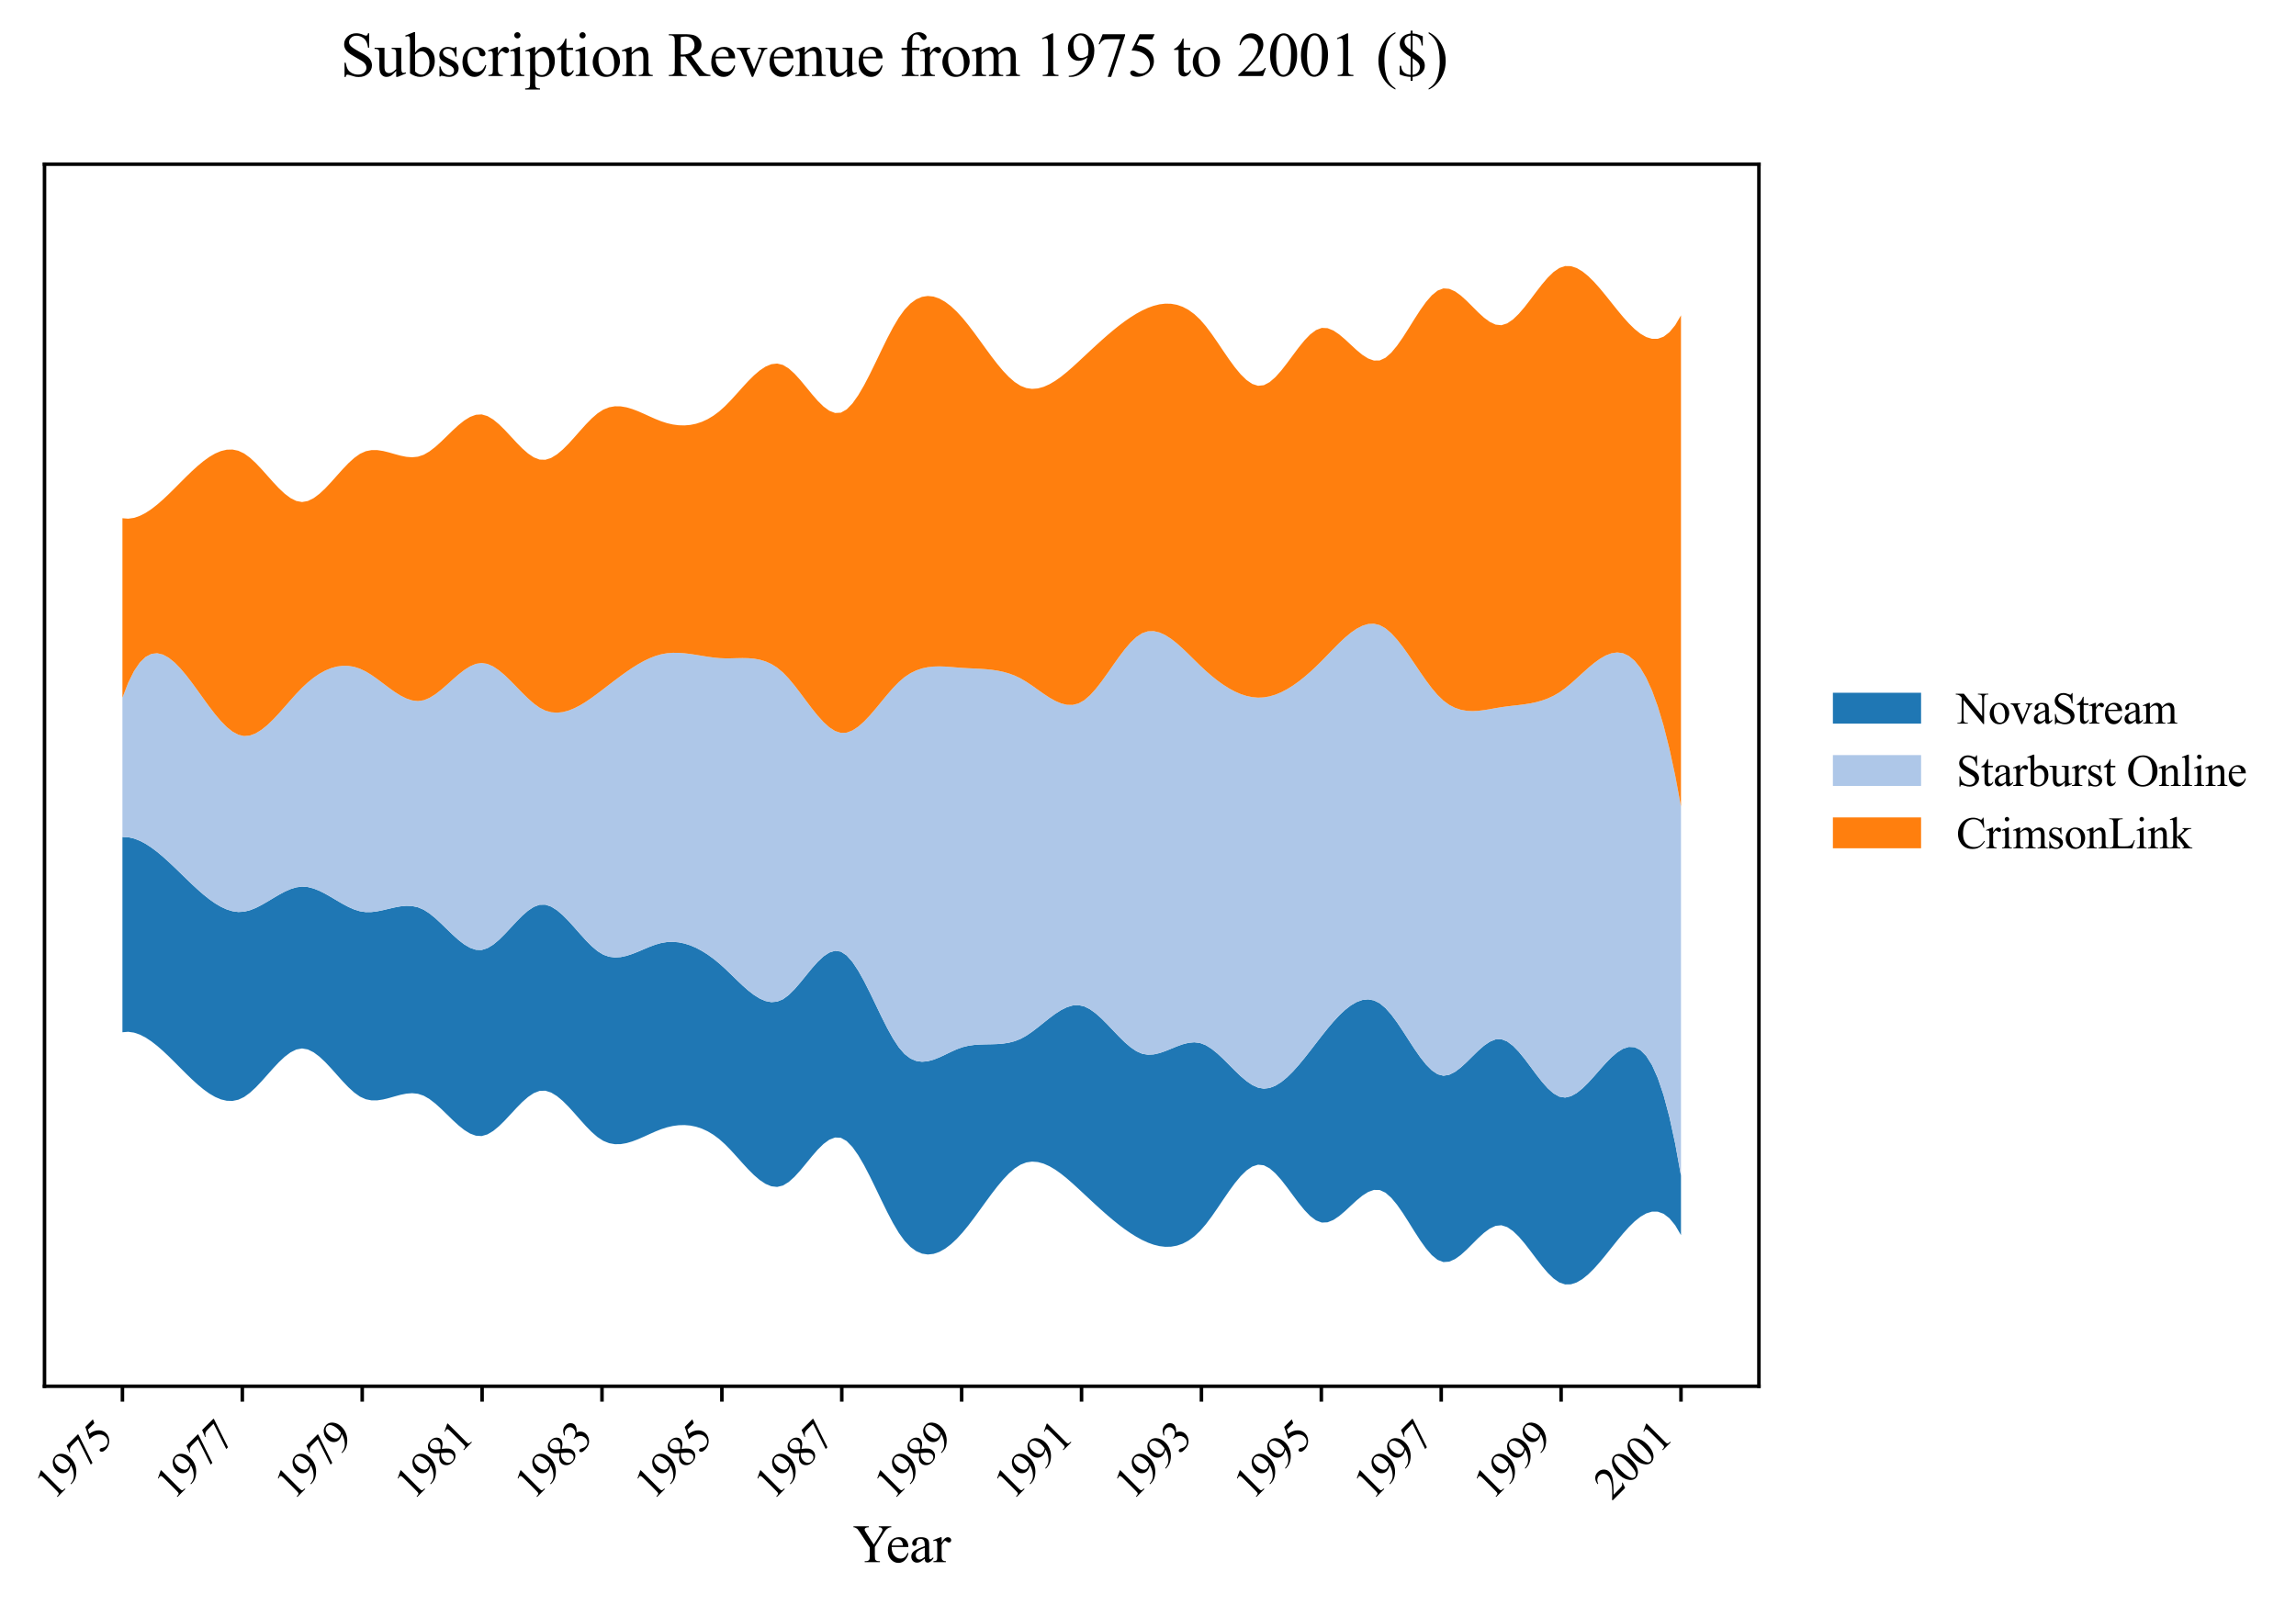 <?xml version="1.0" encoding="utf-8" standalone="no"?>
<!DOCTYPE svg PUBLIC "-//W3C//DTD SVG 1.1//EN"
  "http://www.w3.org/Graphics/SVG/1.1/DTD/svg11.dtd">
<svg xmlns:xlink="http://www.w3.org/1999/xlink" width="520.693pt" height="364.113pt" viewBox="0 0 520.693 364.113" xmlns="http://www.w3.org/2000/svg" version="1.1">
 <defs>
  <style type="text/css">*{stroke-linejoin: round; stroke-linecap: butt}</style>
 </defs>
 <g id="figure_1">
  <g id="patch_1">
   <path d="M 0 364.113 
L 520.693 364.113 
L 520.693 0 
L 0 0 
z
" style="fill: #ffffff"/>
  </g>
  <g id="axes_1">
   <g id="patch_2">
    <path d="M 10.092 314.449 
L 398.892 314.449 
L 398.892 37.249 
L 10.092 37.249 
z
" style="fill: #ffffff"/>
   </g>
   <g id="FillBetweenPolyCollection_1">
    <path d="M 27.765 189.858 
L 27.765 234.148 
L 29.079 234.044 
L 30.393 234.232 
L 31.707 234.679 
L 33.02 235.352 
L 34.334 236.217 
L 35.648 237.24 
L 36.962 238.388 
L 38.276 239.628 
L 39.59 240.925 
L 40.904 242.248 
L 42.218 243.561 
L 43.532 244.832 
L 44.846 246.027 
L 46.16 247.113 
L 47.474 248.056 
L 48.788 248.822 
L 50.102 249.379 
L 51.416 249.692 
L 52.73 249.729 
L 54.044 249.455 
L 55.358 248.839 
L 56.672 247.887 
L 57.986 246.679 
L 59.3 245.297 
L 60.614 243.826 
L 61.928 242.349 
L 63.242 240.951 
L 64.555 239.716 
L 65.869 238.727 
L 67.183 238.068 
L 68.497 237.823 
L 69.811 238.052 
L 71.125 238.699 
L 72.439 239.681 
L 73.753 240.912 
L 75.067 242.307 
L 76.381 243.78 
L 77.695 245.246 
L 79.009 246.621 
L 80.323 247.818 
L 81.637 248.752 
L 82.951 249.345 
L 84.265 249.603 
L 85.579 249.596 
L 86.893 249.395 
L 88.207 249.07 
L 89.521 248.695 
L 90.835 248.34 
L 92.149 248.075 
L 93.463 247.974 
L 94.776 248.106 
L 96.09 248.543 
L 97.404 249.304 
L 98.718 250.319 
L 100.032 251.505 
L 101.346 252.78 
L 102.66 254.062 
L 103.974 255.268 
L 105.288 256.317 
L 106.602 257.126 
L 107.916 257.614 
L 109.23 257.698 
L 110.544 257.319 
L 111.858 256.538 
L 113.172 255.452 
L 114.486 254.157 
L 115.8 252.751 
L 117.114 251.331 
L 118.428 249.994 
L 119.742 248.836 
L 121.056 247.956 
L 122.37 247.45 
L 123.684 247.41 
L 124.998 247.831 
L 126.311 248.633 
L 127.625 249.734 
L 128.939 251.049 
L 130.253 252.495 
L 131.567 253.989 
L 132.881 255.448 
L 134.195 256.789 
L 135.509 257.928 
L 136.823 258.783 
L 138.137 259.308 
L 139.451 259.54 
L 140.765 259.522 
L 142.079 259.298 
L 143.393 258.914 
L 144.707 258.413 
L 146.021 257.84 
L 147.335 257.239 
L 148.649 256.656 
L 149.963 256.133 
L 151.277 255.713 
L 152.591 255.411 
L 153.905 255.238 
L 155.219 255.201 
L 156.532 255.312 
L 157.846 255.577 
L 159.16 256.008 
L 160.474 256.612 
L 161.788 257.399 
L 163.102 258.378 
L 164.416 259.557 
L 165.73 260.901 
L 167.044 262.343 
L 168.358 263.811 
L 169.672 265.236 
L 170.986 266.546 
L 172.3 267.672 
L 173.614 268.542 
L 174.928 269.087 
L 176.242 269.236 
L 177.556 268.918 
L 178.87 268.117 
L 180.184 266.935 
L 181.498 265.491 
L 182.812 263.905 
L 184.126 262.296 
L 185.44 260.784 
L 186.754 259.489 
L 188.067 258.528 
L 189.381 258.023 
L 190.695 258.092 
L 192.009 258.832 
L 193.323 260.187 
L 194.637 262.047 
L 195.951 264.296 
L 197.265 266.823 
L 198.579 269.513 
L 199.893 272.254 
L 201.207 274.933 
L 202.521 277.437 
L 203.835 279.652 
L 205.149 281.468 
L 206.463 282.843 
L 207.777 283.799 
L 209.091 284.363 
L 210.405 284.562 
L 211.719 284.422 
L 213.033 283.971 
L 214.347 283.234 
L 215.661 282.239 
L 216.975 281.012 
L 218.288 279.579 
L 219.602 277.973 
L 220.916 276.245 
L 222.23 274.445 
L 223.544 272.625 
L 224.858 270.838 
L 226.172 269.134 
L 227.486 267.566 
L 228.8 266.185 
L 230.114 265.044 
L 231.428 264.194 
L 232.742 263.679 
L 234.056 263.49 
L 235.37 263.592 
L 236.684 263.953 
L 237.998 264.538 
L 239.312 265.314 
L 240.626 266.248 
L 241.94 267.304 
L 243.254 268.451 
L 244.568 269.654 
L 245.882 270.88 
L 247.196 272.105 
L 248.51 273.319 
L 249.823 274.51 
L 251.137 275.666 
L 252.451 276.778 
L 253.765 277.833 
L 255.079 278.82 
L 256.393 279.729 
L 257.707 280.547 
L 259.021 281.265 
L 260.335 281.87 
L 261.649 282.343 
L 262.963 282.666 
L 264.277 282.822 
L 265.591 282.792 
L 266.905 282.558 
L 268.219 282.102 
L 269.533 281.405 
L 270.847 280.449 
L 272.161 279.216 
L 273.475 277.695 
L 274.789 275.943 
L 276.103 274.048 
L 277.417 272.098 
L 278.731 270.181 
L 280.044 268.386 
L 281.358 266.8 
L 282.672 265.513 
L 283.986 264.613 
L 285.3 264.188 
L 286.614 264.323 
L 287.928 265.017 
L 289.242 266.158 
L 290.556 267.629 
L 291.87 269.313 
L 293.184 271.092 
L 294.498 272.85 
L 295.812 274.469 
L 297.126 275.832 
L 298.44 276.821 
L 299.754 277.32 
L 301.068 277.26 
L 302.382 276.73 
L 303.696 275.85 
L 305.01 274.739 
L 306.324 273.517 
L 307.638 272.304 
L 308.952 271.22 
L 310.265 270.384 
L 311.579 269.916 
L 312.893 269.935 
L 314.207 270.546 
L 315.521 271.705 
L 316.835 273.288 
L 318.149 275.171 
L 319.463 277.228 
L 320.777 279.337 
L 322.091 281.371 
L 323.405 283.207 
L 324.719 284.72 
L 326.033 285.786 
L 327.347 286.282 
L 328.661 286.184 
L 329.975 285.604 
L 331.289 284.661 
L 332.603 283.474 
L 333.917 282.162 
L 335.231 280.846 
L 336.545 279.646 
L 337.859 278.68 
L 339.173 278.068 
L 340.487 277.93 
L 341.8 278.344 
L 343.114 279.236 
L 344.428 280.501 
L 345.742 282.034 
L 347.056 283.728 
L 348.37 285.476 
L 349.684 287.174 
L 350.998 288.716 
L 352.312 289.994 
L 353.626 290.905 
L 354.94 291.349 
L 356.254 291.328 
L 357.568 290.9 
L 358.882 290.121 
L 360.196 289.052 
L 361.51 287.751 
L 362.824 286.275 
L 364.138 284.685 
L 365.452 283.038 
L 366.766 281.393 
L 368.08 279.808 
L 369.394 278.343 
L 370.708 277.055 
L 372.021 276.003 
L 373.335 275.246 
L 374.649 274.842 
L 375.963 274.85 
L 377.277 275.328 
L 378.591 276.336 
L 379.905 277.931 
L 381.219 280.172 
L 381.219 266.671 
L 381.219 266.671 
L 379.905 259.401 
L 378.591 253.351 
L 377.277 248.428 
L 375.963 244.541 
L 374.649 241.6 
L 373.335 239.514 
L 372.021 238.19 
L 370.708 237.538 
L 369.394 237.468 
L 368.08 237.887 
L 366.766 238.704 
L 365.452 239.829 
L 364.138 241.17 
L 362.824 242.637 
L 361.51 244.138 
L 360.196 245.581 
L 358.882 246.876 
L 357.568 247.932 
L 356.254 248.658 
L 354.94 248.962 
L 353.626 248.754 
L 352.312 248.016 
L 350.998 246.851 
L 349.684 245.371 
L 348.37 243.69 
L 347.056 241.92 
L 345.742 240.176 
L 344.428 238.571 
L 343.114 237.217 
L 341.8 236.228 
L 340.487 235.717 
L 339.173 235.763 
L 337.859 236.294 
L 336.545 237.192 
L 335.231 238.341 
L 333.917 239.626 
L 332.603 240.929 
L 331.289 242.136 
L 329.975 243.128 
L 328.661 243.791 
L 327.347 244.008 
L 326.033 243.671 
L 324.719 242.793 
L 323.405 241.475 
L 322.091 239.822 
L 320.777 237.937 
L 319.463 235.924 
L 318.149 233.887 
L 316.835 231.929 
L 315.521 230.155 
L 314.207 228.668 
L 312.893 227.571 
L 311.579 226.921 
L 310.265 226.687 
L 308.952 226.828 
L 307.638 227.305 
L 306.324 228.077 
L 305.01 229.104 
L 303.696 230.345 
L 302.382 231.761 
L 301.068 233.311 
L 299.754 234.956 
L 298.44 236.653 
L 297.126 238.36 
L 295.812 240.031 
L 294.498 241.621 
L 293.184 243.085 
L 291.87 244.378 
L 290.556 245.456 
L 289.242 246.272 
L 287.928 246.783 
L 286.614 246.943 
L 285.3 246.711 
L 283.986 246.109 
L 282.672 245.213 
L 281.358 244.099 
L 280.044 242.842 
L 278.731 241.519 
L 277.417 240.207 
L 276.103 238.982 
L 274.789 237.919 
L 273.475 237.096 
L 272.161 236.587 
L 270.847 236.425 
L 269.533 236.547 
L 268.219 236.881 
L 266.905 237.353 
L 265.591 237.892 
L 264.277 238.423 
L 262.963 238.874 
L 261.649 239.173 
L 260.335 239.245 
L 259.021 239.02 
L 257.707 238.44 
L 256.393 237.547 
L 255.079 236.418 
L 253.765 235.128 
L 252.451 233.754 
L 251.137 232.372 
L 249.823 231.057 
L 248.51 229.886 
L 247.196 228.934 
L 245.882 228.278 
L 244.568 227.99 
L 243.254 228.075 
L 241.94 228.472 
L 240.626 229.123 
L 239.312 229.966 
L 237.998 230.94 
L 236.684 231.985 
L 235.37 233.04 
L 234.056 234.044 
L 232.742 234.938 
L 231.428 235.659 
L 230.114 236.176 
L 228.8 236.517 
L 227.486 236.721 
L 226.172 236.827 
L 224.858 236.872 
L 223.544 236.895 
L 222.23 236.934 
L 220.916 237.028 
L 219.602 237.214 
L 218.288 237.532 
L 216.975 238.007 
L 215.661 238.599 
L 214.347 239.236 
L 213.033 239.849 
L 211.719 240.368 
L 210.405 240.722 
L 209.091 240.841 
L 207.777 240.656 
L 206.463 240.095 
L 205.149 239.09 
L 203.835 237.574 
L 202.521 235.574 
L 201.207 233.207 
L 199.893 230.598 
L 198.579 227.869 
L 197.265 225.142 
L 195.951 222.542 
L 194.637 220.19 
L 193.323 218.21 
L 192.009 216.724 
L 190.695 215.856 
L 189.381 215.667 
L 188.067 216.067 
L 186.754 216.941 
L 185.44 218.173 
L 184.126 219.649 
L 182.812 221.254 
L 181.498 222.873 
L 180.184 224.391 
L 178.87 225.692 
L 177.556 226.663 
L 176.242 227.202 
L 174.928 227.318 
L 173.614 227.067 
L 172.3 226.505 
L 170.986 225.687 
L 169.672 224.669 
L 168.358 223.507 
L 167.044 222.257 
L 165.73 220.974 
L 164.416 219.716 
L 163.102 218.535 
L 161.788 217.466 
L 160.474 216.515 
L 159.16 215.689 
L 157.846 214.992 
L 156.532 214.433 
L 155.219 214.016 
L 153.905 213.748 
L 152.591 213.634 
L 151.277 213.681 
L 149.963 213.896 
L 148.649 214.269 
L 147.335 214.757 
L 146.021 215.308 
L 144.707 215.869 
L 143.393 216.389 
L 142.079 216.816 
L 140.765 217.098 
L 139.451 217.183 
L 138.137 217.018 
L 136.823 216.554 
L 135.509 215.746 
L 134.195 214.64 
L 132.881 213.319 
L 131.567 211.869 
L 130.253 210.374 
L 128.939 208.92 
L 127.625 207.591 
L 126.311 206.472 
L 124.998 205.649 
L 123.684 205.205 
L 122.37 205.224 
L 121.056 205.711 
L 119.742 206.575 
L 118.428 207.719 
L 117.114 209.047 
L 115.8 210.463 
L 114.486 211.87 
L 113.172 213.172 
L 111.858 214.272 
L 110.544 215.075 
L 109.23 215.483 
L 107.916 215.437 
L 106.602 214.991 
L 105.288 214.223 
L 103.974 213.211 
L 102.66 212.032 
L 101.346 210.764 
L 100.032 209.485 
L 98.718 208.272 
L 97.404 207.202 
L 96.09 206.355 
L 94.776 205.797 
L 93.463 205.52 
L 92.149 205.47 
L 90.835 205.591 
L 89.521 205.83 
L 88.207 206.133 
L 86.893 206.445 
L 85.579 206.713 
L 84.265 206.881 
L 82.951 206.897 
L 81.637 206.706 
L 80.323 206.298 
L 79.009 205.72 
L 77.695 205.024 
L 76.381 204.259 
L 75.067 203.478 
L 73.753 202.731 
L 72.439 202.069 
L 71.125 201.544 
L 69.811 201.207 
L 68.497 201.108 
L 67.183 201.28 
L 65.869 201.683 
L 64.555 202.264 
L 63.242 202.97 
L 61.928 203.746 
L 60.614 204.539 
L 59.3 205.294 
L 57.986 205.959 
L 56.672 206.478 
L 55.358 206.799 
L 54.044 206.872 
L 52.73 206.694 
L 51.416 206.29 
L 50.102 205.687 
L 48.788 204.91 
L 47.474 203.985 
L 46.16 202.938 
L 44.846 201.793 
L 43.532 200.579 
L 42.218 199.319 
L 40.904 198.039 
L 39.59 196.767 
L 38.276 195.526 
L 36.962 194.344 
L 35.648 193.245 
L 34.334 192.256 
L 33.02 191.403 
L 31.707 190.71 
L 30.393 190.205 
L 29.079 189.912 
L 27.765 189.858 
z
" clip-path="url(#p9cccc39ba3)" style="fill: #1f77b4"/>
   </g>
   <g id="FillBetweenPolyCollection_2">
    <path d="M 27.765 158.276 
L 27.765 189.858 
L 29.079 189.912 
L 30.393 190.205 
L 31.707 190.71 
L 33.02 191.403 
L 34.334 192.256 
L 35.648 193.245 
L 36.962 194.344 
L 38.276 195.526 
L 39.59 196.767 
L 40.904 198.039 
L 42.218 199.319 
L 43.532 200.579 
L 44.846 201.793 
L 46.16 202.938 
L 47.474 203.985 
L 48.788 204.91 
L 50.102 205.687 
L 51.416 206.29 
L 52.73 206.694 
L 54.044 206.872 
L 55.358 206.799 
L 56.672 206.478 
L 57.986 205.959 
L 59.3 205.294 
L 60.614 204.539 
L 61.928 203.746 
L 63.242 202.97 
L 64.555 202.264 
L 65.869 201.683 
L 67.183 201.28 
L 68.497 201.108 
L 69.811 201.207 
L 71.125 201.544 
L 72.439 202.069 
L 73.753 202.731 
L 75.067 203.478 
L 76.381 204.259 
L 77.695 205.024 
L 79.009 205.72 
L 80.323 206.298 
L 81.637 206.706 
L 82.951 206.897 
L 84.265 206.881 
L 85.579 206.713 
L 86.893 206.445 
L 88.207 206.133 
L 89.521 205.83 
L 90.835 205.591 
L 92.149 205.47 
L 93.463 205.52 
L 94.776 205.797 
L 96.09 206.355 
L 97.404 207.202 
L 98.718 208.272 
L 100.032 209.485 
L 101.346 210.764 
L 102.66 212.032 
L 103.974 213.211 
L 105.288 214.223 
L 106.602 214.991 
L 107.916 215.437 
L 109.23 215.483 
L 110.544 215.075 
L 111.858 214.272 
L 113.172 213.172 
L 114.486 211.87 
L 115.8 210.463 
L 117.114 209.047 
L 118.428 207.719 
L 119.742 206.575 
L 121.056 205.711 
L 122.37 205.224 
L 123.684 205.205 
L 124.998 205.649 
L 126.311 206.472 
L 127.625 207.591 
L 128.939 208.92 
L 130.253 210.374 
L 131.567 211.869 
L 132.881 213.319 
L 134.195 214.64 
L 135.509 215.746 
L 136.823 216.554 
L 138.137 217.018 
L 139.451 217.183 
L 140.765 217.098 
L 142.079 216.816 
L 143.393 216.389 
L 144.707 215.869 
L 146.021 215.308 
L 147.335 214.757 
L 148.649 214.269 
L 149.963 213.896 
L 151.277 213.681 
L 152.591 213.634 
L 153.905 213.748 
L 155.219 214.016 
L 156.532 214.433 
L 157.846 214.992 
L 159.16 215.689 
L 160.474 216.515 
L 161.788 217.466 
L 163.102 218.535 
L 164.416 219.716 
L 165.73 220.974 
L 167.044 222.257 
L 168.358 223.507 
L 169.672 224.669 
L 170.986 225.687 
L 172.3 226.505 
L 173.614 227.067 
L 174.928 227.318 
L 176.242 227.202 
L 177.556 226.663 
L 178.87 225.692 
L 180.184 224.391 
L 181.498 222.873 
L 182.812 221.254 
L 184.126 219.649 
L 185.44 218.173 
L 186.754 216.941 
L 188.067 216.067 
L 189.381 215.667 
L 190.695 215.856 
L 192.009 216.724 
L 193.323 218.21 
L 194.637 220.19 
L 195.951 222.542 
L 197.265 225.142 
L 198.579 227.869 
L 199.893 230.598 
L 201.207 233.207 
L 202.521 235.574 
L 203.835 237.574 
L 205.149 239.09 
L 206.463 240.095 
L 207.777 240.656 
L 209.091 240.841 
L 210.405 240.722 
L 211.719 240.368 
L 213.033 239.849 
L 214.347 239.236 
L 215.661 238.599 
L 216.975 238.007 
L 218.288 237.532 
L 219.602 237.214 
L 220.916 237.028 
L 222.23 236.934 
L 223.544 236.895 
L 224.858 236.872 
L 226.172 236.827 
L 227.486 236.721 
L 228.8 236.517 
L 230.114 236.176 
L 231.428 235.659 
L 232.742 234.938 
L 234.056 234.044 
L 235.37 233.04 
L 236.684 231.985 
L 237.998 230.94 
L 239.312 229.966 
L 240.626 229.123 
L 241.94 228.472 
L 243.254 228.075 
L 244.568 227.99 
L 245.882 228.278 
L 247.196 228.934 
L 248.51 229.886 
L 249.823 231.057 
L 251.137 232.372 
L 252.451 233.754 
L 253.765 235.128 
L 255.079 236.418 
L 256.393 237.547 
L 257.707 238.44 
L 259.021 239.02 
L 260.335 239.245 
L 261.649 239.173 
L 262.963 238.874 
L 264.277 238.423 
L 265.591 237.892 
L 266.905 237.353 
L 268.219 236.881 
L 269.533 236.547 
L 270.847 236.425 
L 272.161 236.587 
L 273.475 237.096 
L 274.789 237.919 
L 276.103 238.982 
L 277.417 240.207 
L 278.731 241.519 
L 280.044 242.842 
L 281.358 244.099 
L 282.672 245.213 
L 283.986 246.109 
L 285.3 246.711 
L 286.614 246.943 
L 287.928 246.783 
L 289.242 246.272 
L 290.556 245.456 
L 291.87 244.378 
L 293.184 243.085 
L 294.498 241.621 
L 295.812 240.031 
L 297.126 238.36 
L 298.44 236.653 
L 299.754 234.956 
L 301.068 233.311 
L 302.382 231.761 
L 303.696 230.345 
L 305.01 229.104 
L 306.324 228.077 
L 307.638 227.305 
L 308.952 226.828 
L 310.265 226.687 
L 311.579 226.921 
L 312.893 227.571 
L 314.207 228.668 
L 315.521 230.155 
L 316.835 231.929 
L 318.149 233.887 
L 319.463 235.924 
L 320.777 237.937 
L 322.091 239.822 
L 323.405 241.475 
L 324.719 242.793 
L 326.033 243.671 
L 327.347 244.008 
L 328.661 243.791 
L 329.975 243.128 
L 331.289 242.136 
L 332.603 240.929 
L 333.917 239.626 
L 335.231 238.341 
L 336.545 237.192 
L 337.859 236.294 
L 339.173 235.763 
L 340.487 235.717 
L 341.8 236.228 
L 343.114 237.217 
L 344.428 238.571 
L 345.742 240.176 
L 347.056 241.92 
L 348.37 243.69 
L 349.684 245.371 
L 350.998 246.851 
L 352.312 248.016 
L 353.626 248.754 
L 354.94 248.962 
L 356.254 248.658 
L 357.568 247.932 
L 358.882 246.876 
L 360.196 245.581 
L 361.51 244.138 
L 362.824 242.637 
L 364.138 241.17 
L 365.452 239.829 
L 366.766 238.704 
L 368.08 237.887 
L 369.394 237.468 
L 370.708 237.538 
L 372.021 238.19 
L 373.335 239.514 
L 374.649 241.6 
L 375.963 244.541 
L 377.277 248.428 
L 378.591 253.351 
L 379.905 259.401 
L 381.219 266.671 
L 381.219 182.938 
L 381.219 182.938 
L 379.905 175.906 
L 378.591 169.818 
L 377.277 164.615 
L 375.963 160.241 
L 374.649 156.637 
L 373.335 153.747 
L 372.021 151.514 
L 370.708 149.88 
L 369.394 148.787 
L 368.08 148.179 
L 366.766 147.998 
L 365.452 148.186 
L 364.138 148.687 
L 362.824 149.443 
L 361.51 150.397 
L 360.196 151.491 
L 358.882 152.669 
L 357.568 153.872 
L 356.254 155.044 
L 354.94 156.126 
L 353.626 157.063 
L 352.312 157.826 
L 350.998 158.432 
L 349.684 158.906 
L 348.37 159.269 
L 347.056 159.544 
L 345.742 159.755 
L 344.428 159.924 
L 343.114 160.074 
L 341.8 160.228 
L 340.487 160.408 
L 339.173 160.629 
L 337.859 160.865 
L 336.545 161.08 
L 335.231 161.237 
L 333.917 161.3 
L 332.603 161.232 
L 331.289 160.996 
L 329.975 160.557 
L 328.661 159.877 
L 327.347 158.921 
L 326.033 157.655 
L 324.719 156.109 
L 323.405 154.355 
L 322.091 152.469 
L 320.777 150.524 
L 319.463 148.594 
L 318.149 146.756 
L 316.835 145.081 
L 315.521 143.646 
L 314.207 142.525 
L 312.893 141.791 
L 311.579 141.477 
L 310.265 141.544 
L 308.952 141.943 
L 307.638 142.624 
L 306.324 143.538 
L 305.01 144.637 
L 303.696 145.872 
L 302.382 147.193 
L 301.068 148.553 
L 299.754 149.902 
L 298.44 151.196 
L 297.126 152.417 
L 295.812 153.552 
L 294.498 154.592 
L 293.184 155.525 
L 291.87 156.339 
L 290.556 157.024 
L 289.242 157.569 
L 287.928 157.962 
L 286.614 158.193 
L 285.3 158.251 
L 283.986 158.136 
L 282.672 157.859 
L 281.358 157.428 
L 280.044 156.855 
L 278.731 156.148 
L 277.417 155.317 
L 276.103 154.374 
L 274.789 153.326 
L 273.475 152.185 
L 272.161 150.96 
L 270.847 149.674 
L 269.533 148.374 
L 268.219 147.112 
L 266.905 145.939 
L 265.591 144.906 
L 264.277 144.065 
L 262.963 143.465 
L 261.649 143.16 
L 260.335 143.199 
L 259.021 143.634 
L 257.707 144.501 
L 256.393 145.744 
L 255.079 147.276 
L 253.765 149.012 
L 252.451 150.863 
L 251.137 152.745 
L 249.823 154.57 
L 248.51 156.252 
L 247.196 157.703 
L 245.882 158.838 
L 244.568 159.573 
L 243.254 159.898 
L 241.94 159.869 
L 240.626 159.545 
L 239.312 158.982 
L 237.998 158.24 
L 236.684 157.376 
L 235.37 156.448 
L 234.056 155.515 
L 232.742 154.635 
L 231.428 153.865 
L 230.114 153.243 
L 228.8 152.756 
L 227.486 152.386 
L 226.172 152.114 
L 224.858 151.922 
L 223.544 151.791 
L 222.23 151.702 
L 220.916 151.637 
L 219.602 151.577 
L 218.288 151.503 
L 216.975 151.403 
L 215.661 151.292 
L 214.347 151.201 
L 213.033 151.159 
L 211.719 151.196 
L 210.405 151.339 
L 209.091 151.621 
L 207.777 152.068 
L 206.463 152.712 
L 205.149 153.582 
L 203.835 154.704 
L 202.521 156.056 
L 201.207 157.565 
L 199.893 159.155 
L 198.579 160.751 
L 197.265 162.279 
L 195.951 163.662 
L 194.637 164.825 
L 193.323 165.693 
L 192.009 166.192 
L 190.695 166.245 
L 189.381 165.816 
L 188.067 164.969 
L 186.754 163.781 
L 185.44 162.332 
L 184.126 160.699 
L 182.812 158.962 
L 181.498 157.198 
L 180.184 155.486 
L 178.87 153.904 
L 177.556 152.532 
L 176.242 151.437 
L 174.928 150.614 
L 173.614 150.025 
L 172.3 149.634 
L 170.986 149.403 
L 169.672 149.294 
L 168.358 149.27 
L 167.044 149.294 
L 165.73 149.328 
L 164.416 149.334 
L 163.102 149.276 
L 161.788 149.146 
L 160.474 148.964 
L 159.16 148.753 
L 157.846 148.537 
L 156.532 148.338 
L 155.219 148.18 
L 153.905 148.085 
L 152.591 148.076 
L 151.277 148.176 
L 149.963 148.409 
L 148.649 148.788 
L 147.335 149.301 
L 146.021 149.932 
L 144.707 150.666 
L 143.393 151.486 
L 142.079 152.377 
L 140.765 153.321 
L 139.451 154.303 
L 138.137 155.306 
L 136.823 156.316 
L 135.509 157.314 
L 134.195 158.275 
L 132.881 159.171 
L 131.567 159.973 
L 130.253 160.652 
L 128.939 161.179 
L 127.625 161.525 
L 126.311 161.661 
L 124.998 161.558 
L 123.684 161.188 
L 122.37 160.523 
L 121.056 159.579 
L 119.742 158.425 
L 118.428 157.135 
L 117.114 155.78 
L 115.8 154.434 
L 114.486 153.17 
L 113.172 152.06 
L 111.858 151.177 
L 110.544 150.594 
L 109.23 150.384 
L 107.916 150.587 
L 106.602 151.144 
L 105.288 151.977 
L 103.974 153.005 
L 102.66 154.149 
L 101.346 155.331 
L 100.032 156.47 
L 98.718 157.488 
L 97.404 158.304 
L 96.09 158.84 
L 94.776 159.026 
L 93.463 158.873 
L 92.149 158.437 
L 90.835 157.778 
L 89.521 156.951 
L 88.207 156.014 
L 86.893 155.024 
L 85.579 154.038 
L 84.265 153.115 
L 82.951 152.31 
L 81.637 151.681 
L 80.323 151.26 
L 79.009 151.042 
L 77.695 151.023 
L 76.381 151.198 
L 75.067 151.561 
L 73.753 152.106 
L 72.439 152.829 
L 71.125 153.723 
L 69.811 154.785 
L 68.497 156.007 
L 67.183 157.375 
L 65.869 158.839 
L 64.555 160.339 
L 63.242 161.818 
L 61.928 163.217 
L 60.614 164.477 
L 59.3 165.54 
L 57.986 166.348 
L 56.672 166.842 
L 55.358 166.963 
L 54.044 166.66 
L 52.73 165.951 
L 51.416 164.899 
L 50.102 163.567 
L 48.788 162.015 
L 47.474 160.306 
L 46.16 158.504 
L 44.846 156.669 
L 43.532 154.865 
L 42.218 153.154 
L 40.904 151.598 
L 39.59 150.259 
L 38.276 149.2 
L 36.962 148.483 
L 35.648 148.171 
L 34.334 148.325 
L 33.02 149.008 
L 31.707 150.282 
L 30.393 152.21 
L 29.079 154.854 
L 27.765 158.276 
z
" clip-path="url(#p9cccc39ba3)" style="fill: #aec7e8"/>
   </g>
   <g id="FillBetweenPolyCollection_3">
    <path d="M 27.765 117.551 
L 27.765 158.276 
L 29.079 154.854 
L 30.393 152.21 
L 31.707 150.282 
L 33.02 149.008 
L 34.334 148.325 
L 35.648 148.171 
L 36.962 148.483 
L 38.276 149.2 
L 39.59 150.259 
L 40.904 151.598 
L 42.218 153.154 
L 43.532 154.865 
L 44.846 156.669 
L 46.16 158.504 
L 47.474 160.306 
L 48.788 162.015 
L 50.102 163.567 
L 51.416 164.899 
L 52.73 165.951 
L 54.044 166.66 
L 55.358 166.963 
L 56.672 166.842 
L 57.986 166.348 
L 59.3 165.54 
L 60.614 164.477 
L 61.928 163.217 
L 63.242 161.818 
L 64.555 160.339 
L 65.869 158.839 
L 67.183 157.375 
L 68.497 156.007 
L 69.811 154.785 
L 71.125 153.723 
L 72.439 152.829 
L 73.753 152.106 
L 75.067 151.561 
L 76.381 151.198 
L 77.695 151.023 
L 79.009 151.042 
L 80.323 151.26 
L 81.637 151.681 
L 82.951 152.31 
L 84.265 153.115 
L 85.579 154.038 
L 86.893 155.024 
L 88.207 156.014 
L 89.521 156.951 
L 90.835 157.778 
L 92.149 158.437 
L 93.463 158.873 
L 94.776 159.026 
L 96.09 158.84 
L 97.404 158.304 
L 98.718 157.488 
L 100.032 156.47 
L 101.346 155.331 
L 102.66 154.149 
L 103.974 153.005 
L 105.288 151.977 
L 106.602 151.144 
L 107.916 150.587 
L 109.23 150.384 
L 110.544 150.594 
L 111.858 151.177 
L 113.172 152.06 
L 114.486 153.17 
L 115.8 154.434 
L 117.114 155.78 
L 118.428 157.135 
L 119.742 158.425 
L 121.056 159.579 
L 122.37 160.523 
L 123.684 161.188 
L 124.998 161.558 
L 126.311 161.661 
L 127.625 161.525 
L 128.939 161.179 
L 130.253 160.652 
L 131.567 159.973 
L 132.881 159.171 
L 134.195 158.275 
L 135.509 157.314 
L 136.823 156.316 
L 138.137 155.306 
L 139.451 154.303 
L 140.765 153.321 
L 142.079 152.377 
L 143.393 151.486 
L 144.707 150.666 
L 146.021 149.932 
L 147.335 149.301 
L 148.649 148.788 
L 149.963 148.409 
L 151.277 148.176 
L 152.591 148.076 
L 153.905 148.085 
L 155.219 148.18 
L 156.532 148.338 
L 157.846 148.537 
L 159.16 148.753 
L 160.474 148.964 
L 161.788 149.146 
L 163.102 149.276 
L 164.416 149.334 
L 165.73 149.328 
L 167.044 149.294 
L 168.358 149.27 
L 169.672 149.294 
L 170.986 149.403 
L 172.3 149.634 
L 173.614 150.025 
L 174.928 150.614 
L 176.242 151.437 
L 177.556 152.532 
L 178.87 153.904 
L 180.184 155.486 
L 181.498 157.198 
L 182.812 158.962 
L 184.126 160.699 
L 185.44 162.332 
L 186.754 163.781 
L 188.067 164.969 
L 189.381 165.816 
L 190.695 166.245 
L 192.009 166.192 
L 193.323 165.693 
L 194.637 164.825 
L 195.951 163.662 
L 197.265 162.279 
L 198.579 160.751 
L 199.893 159.155 
L 201.207 157.565 
L 202.521 156.056 
L 203.835 154.704 
L 205.149 153.582 
L 206.463 152.712 
L 207.777 152.068 
L 209.091 151.621 
L 210.405 151.339 
L 211.719 151.196 
L 213.033 151.159 
L 214.347 151.201 
L 215.661 151.292 
L 216.975 151.403 
L 218.288 151.503 
L 219.602 151.577 
L 220.916 151.637 
L 222.23 151.702 
L 223.544 151.791 
L 224.858 151.922 
L 226.172 152.114 
L 227.486 152.386 
L 228.8 152.756 
L 230.114 153.243 
L 231.428 153.865 
L 232.742 154.635 
L 234.056 155.515 
L 235.37 156.448 
L 236.684 157.376 
L 237.998 158.24 
L 239.312 158.982 
L 240.626 159.545 
L 241.94 159.869 
L 243.254 159.898 
L 244.568 159.573 
L 245.882 158.838 
L 247.196 157.703 
L 248.51 156.252 
L 249.823 154.57 
L 251.137 152.745 
L 252.451 150.863 
L 253.765 149.012 
L 255.079 147.276 
L 256.393 145.744 
L 257.707 144.501 
L 259.021 143.634 
L 260.335 143.199 
L 261.649 143.16 
L 262.963 143.465 
L 264.277 144.065 
L 265.591 144.906 
L 266.905 145.939 
L 268.219 147.112 
L 269.533 148.374 
L 270.847 149.674 
L 272.161 150.96 
L 273.475 152.185 
L 274.789 153.326 
L 276.103 154.374 
L 277.417 155.317 
L 278.731 156.148 
L 280.044 156.855 
L 281.358 157.428 
L 282.672 157.859 
L 283.986 158.136 
L 285.3 158.251 
L 286.614 158.193 
L 287.928 157.962 
L 289.242 157.569 
L 290.556 157.024 
L 291.87 156.339 
L 293.184 155.525 
L 294.498 154.592 
L 295.812 153.552 
L 297.126 152.417 
L 298.44 151.196 
L 299.754 149.902 
L 301.068 148.553 
L 302.382 147.193 
L 303.696 145.872 
L 305.01 144.637 
L 306.324 143.538 
L 307.638 142.624 
L 308.952 141.943 
L 310.265 141.544 
L 311.579 141.477 
L 312.893 141.791 
L 314.207 142.525 
L 315.521 143.646 
L 316.835 145.081 
L 318.149 146.756 
L 319.463 148.594 
L 320.777 150.524 
L 322.091 152.469 
L 323.405 154.355 
L 324.719 156.109 
L 326.033 157.655 
L 327.347 158.921 
L 328.661 159.877 
L 329.975 160.557 
L 331.289 160.996 
L 332.603 161.232 
L 333.917 161.3 
L 335.231 161.237 
L 336.545 161.08 
L 337.859 160.865 
L 339.173 160.629 
L 340.487 160.408 
L 341.8 160.228 
L 343.114 160.074 
L 344.428 159.924 
L 345.742 159.755 
L 347.056 159.544 
L 348.37 159.269 
L 349.684 158.906 
L 350.998 158.432 
L 352.312 157.826 
L 353.626 157.063 
L 354.94 156.126 
L 356.254 155.044 
L 357.568 153.872 
L 358.882 152.669 
L 360.196 151.491 
L 361.51 150.397 
L 362.824 149.443 
L 364.138 148.687 
L 365.452 148.186 
L 366.766 147.998 
L 368.08 148.179 
L 369.394 148.787 
L 370.708 149.88 
L 372.021 151.514 
L 373.335 153.747 
L 374.649 156.637 
L 375.963 160.241 
L 377.277 164.615 
L 378.591 169.818 
L 379.905 175.906 
L 381.219 182.938 
L 381.219 71.527 
L 381.219 71.527 
L 379.905 73.768 
L 378.591 75.363 
L 377.277 76.37 
L 375.963 76.849 
L 374.649 76.857 
L 373.335 76.453 
L 372.021 75.696 
L 370.708 74.644 
L 369.394 73.356 
L 368.08 71.891 
L 366.766 70.306 
L 365.452 68.661 
L 364.138 67.014 
L 362.824 65.423 
L 361.51 63.948 
L 360.196 62.647 
L 358.882 61.578 
L 357.568 60.799 
L 356.254 60.37 
L 354.94 60.349 
L 353.626 60.794 
L 352.312 61.704 
L 350.998 62.983 
L 349.684 64.524 
L 348.37 66.222 
L 347.056 67.971 
L 345.742 69.665 
L 344.428 71.197 
L 343.114 72.463 
L 341.8 73.355 
L 340.487 73.769 
L 339.173 73.631 
L 337.859 73.019 
L 336.545 72.053 
L 335.231 70.852 
L 333.917 69.536 
L 332.603 68.225 
L 331.289 67.038 
L 329.975 66.094 
L 328.661 65.514 
L 327.347 65.417 
L 326.033 65.913 
L 324.719 66.979 
L 323.405 68.492 
L 322.091 70.328 
L 320.777 72.362 
L 319.463 74.47 
L 318.149 76.528 
L 316.835 78.411 
L 315.521 79.994 
L 314.207 81.152 
L 312.893 81.763 
L 311.579 81.783 
L 310.265 81.315 
L 308.952 80.479 
L 307.638 79.394 
L 306.324 78.181 
L 305.01 76.96 
L 303.696 75.849 
L 302.382 74.969 
L 301.068 74.439 
L 299.754 74.379 
L 298.44 74.877 
L 297.126 75.867 
L 295.812 77.23 
L 294.498 78.849 
L 293.184 80.607 
L 291.87 82.386 
L 290.556 84.07 
L 289.242 85.541 
L 287.928 86.682 
L 286.614 87.376 
L 285.3 87.511 
L 283.986 87.086 
L 282.672 86.185 
L 281.358 84.898 
L 280.044 83.313 
L 278.731 81.518 
L 277.417 79.601 
L 276.103 77.651 
L 274.789 75.755 
L 273.475 74.003 
L 272.161 72.483 
L 270.847 71.25 
L 269.533 70.294 
L 268.219 69.597 
L 266.905 69.14 
L 265.591 68.906 
L 264.277 68.876 
L 262.963 69.032 
L 261.649 69.356 
L 260.335 69.829 
L 259.021 70.433 
L 257.707 71.151 
L 256.393 71.97 
L 255.079 72.879 
L 253.765 73.866 
L 252.451 74.921 
L 251.137 76.032 
L 249.823 77.189 
L 248.51 78.38 
L 247.196 79.593 
L 245.882 80.819 
L 244.568 82.045 
L 243.254 83.248 
L 241.94 84.394 
L 240.626 85.451 
L 239.312 86.385 
L 237.998 87.161 
L 236.684 87.746 
L 235.37 88.107 
L 234.056 88.209 
L 232.742 88.02 
L 231.428 87.505 
L 230.114 86.655 
L 228.8 85.513 
L 227.486 84.133 
L 226.172 82.565 
L 224.858 80.861 
L 223.544 79.074 
L 222.23 77.254 
L 220.916 75.454 
L 219.602 73.725 
L 218.288 72.12 
L 216.975 70.687 
L 215.661 69.46 
L 214.347 68.464 
L 213.033 67.728 
L 211.719 67.276 
L 210.405 67.137 
L 209.091 67.336 
L 207.777 67.9 
L 206.463 68.856 
L 205.149 70.23 
L 203.835 72.047 
L 202.521 74.262 
L 201.207 76.765 
L 199.893 79.444 
L 198.579 82.186 
L 197.265 84.876 
L 195.951 87.403 
L 194.637 89.652 
L 193.323 91.511 
L 192.009 92.867 
L 190.695 93.607 
L 189.381 93.676 
L 188.067 93.17 
L 186.754 92.21 
L 185.44 90.914 
L 184.126 89.402 
L 182.812 87.794 
L 181.498 86.208 
L 180.184 84.764 
L 178.87 83.582 
L 177.556 82.78 
L 176.242 82.463 
L 174.928 82.612 
L 173.614 83.157 
L 172.3 84.027 
L 170.986 85.153 
L 169.672 86.463 
L 168.358 87.887 
L 167.044 89.356 
L 165.73 90.797 
L 164.416 92.142 
L 163.102 93.321 
L 161.788 94.3 
L 160.474 95.087 
L 159.16 95.691 
L 157.846 96.121 
L 156.532 96.387 
L 155.219 96.497 
L 153.905 96.461 
L 152.591 96.288 
L 151.277 95.986 
L 149.963 95.565 
L 148.649 95.043 
L 147.335 94.46 
L 146.021 93.859 
L 144.707 93.286 
L 143.393 92.785 
L 142.079 92.401 
L 140.765 92.177 
L 139.451 92.159 
L 138.137 92.39 
L 136.823 92.916 
L 135.509 93.771 
L 134.195 94.91 
L 132.881 96.251 
L 131.567 97.71 
L 130.253 99.204 
L 128.939 100.65 
L 127.625 101.965 
L 126.311 103.065 
L 124.998 103.868 
L 123.684 104.289 
L 122.37 104.249 
L 121.056 103.743 
L 119.742 102.862 
L 118.428 101.705 
L 117.114 100.368 
L 115.8 98.948 
L 114.486 97.542 
L 113.172 96.247 
L 111.858 95.16 
L 110.544 94.38 
L 109.23 94.001 
L 107.916 94.085 
L 106.602 94.573 
L 105.288 95.382 
L 103.974 96.431 
L 102.66 97.637 
L 101.346 98.919 
L 100.032 100.193 
L 98.718 101.379 
L 97.404 102.394 
L 96.09 103.156 
L 94.776 103.593 
L 93.463 103.725 
L 92.149 103.623 
L 90.835 103.359 
L 89.521 103.004 
L 88.207 102.628 
L 86.893 102.304 
L 85.579 102.103 
L 84.265 102.096 
L 82.951 102.353 
L 81.637 102.946 
L 80.323 103.881 
L 79.009 105.078 
L 77.695 106.453 
L 76.381 107.919 
L 75.067 109.392 
L 73.753 110.787 
L 72.439 112.017 
L 71.125 112.999 
L 69.811 113.647 
L 68.497 113.876 
L 67.183 113.631 
L 65.869 112.972 
L 64.555 111.983 
L 63.242 110.747 
L 61.928 109.349 
L 60.614 107.873 
L 59.3 106.402 
L 57.986 105.02 
L 56.672 103.811 
L 55.358 102.86 
L 54.044 102.243 
L 52.73 101.97 
L 51.416 102.006 
L 50.102 102.32 
L 48.788 102.877 
L 47.474 103.643 
L 46.16 104.586 
L 44.846 105.672 
L 43.532 106.867 
L 42.218 108.138 
L 40.904 109.451 
L 39.59 110.773 
L 38.276 112.071 
L 36.962 113.311 
L 35.648 114.459 
L 34.334 115.482 
L 33.02 116.347 
L 31.707 117.019 
L 30.393 117.466 
L 29.079 117.655 
L 27.765 117.551 
z
" clip-path="url(#p9cccc39ba3)" style="fill: #ff7f0e"/>
   </g>
   <g id="matplotlib.axis_1">
    <g id="xtick_1">
     <g id="line2d_1">
      <defs>
       <path id="m3e4f66a1b5" d="M 0 0 
L 0 3.5 
" style="stroke: #000000; stroke-width: 0.8"/>
      </defs>
      <g>
       <use xlink:href="#m3e4f66a1b5" x="27.765" y="314.449" style="stroke: #000000; stroke-width: 0.8"/>
      </g>
     </g>
     <g id="text_1">
      <!-- 1975 -->
      <g transform="translate(12.11 340.501) rotate(-45) scale(0.1 -0.1)">
       <defs>
        <path id="TimesNewRomanPSMT-31" d="M 750 3822 
L 1781 4325 
L 1884 4325 
L 1884 747 
Q 1884 391 1914 303 
Q 1944 216 2037 169 
Q 2131 122 2419 116 
L 2419 0 
L 825 0 
L 825 116 
Q 1125 122 1212 167 
Q 1300 213 1334 289 
Q 1369 366 1369 747 
L 1369 3034 
Q 1369 3497 1338 3628 
Q 1316 3728 1258 3775 
Q 1200 3822 1119 3822 
Q 1003 3822 797 3725 
L 750 3822 
z
" transform="scale(0.016)"/>
        <path id="TimesNewRomanPSMT-39" d="M 338 -88 
L 338 28 
Q 744 34 1094 217 
Q 1444 400 1770 856 
Q 2097 1313 2225 1859 
Q 1734 1544 1338 1544 
Q 891 1544 572 1889 
Q 253 2234 253 2806 
Q 253 3363 572 3797 
Q 956 4325 1575 4325 
Q 2097 4325 2469 3894 
Q 2925 3359 2925 2575 
Q 2925 1869 2578 1258 
Q 2231 647 1613 244 
Q 1109 -88 516 -88 
L 338 -88 
z
M 2275 2091 
Q 2331 2497 2331 2741 
Q 2331 3044 2228 3395 
Q 2125 3747 1936 3934 
Q 1747 4122 1506 4122 
Q 1228 4122 1018 3872 
Q 809 3622 809 3128 
Q 809 2469 1088 2097 
Q 1291 1828 1588 1828 
Q 1731 1828 1928 1897 
Q 2125 1966 2275 2091 
z
" transform="scale(0.016)"/>
        <path id="TimesNewRomanPSMT-37" d="M 644 4238 
L 2916 4238 
L 2916 4119 
L 1503 -88 
L 1153 -88 
L 2419 3728 
L 1253 3728 
Q 900 3728 750 3644 
Q 488 3500 328 3200 
L 238 3234 
L 644 4238 
z
" transform="scale(0.016)"/>
        <path id="TimesNewRomanPSMT-35" d="M 2778 4238 
L 2534 3706 
L 1259 3706 
L 981 3138 
Q 1809 3016 2294 2522 
Q 2709 2097 2709 1522 
Q 2709 1188 2573 903 
Q 2438 619 2231 419 
Q 2025 219 1772 97 
Q 1413 -75 1034 -75 
Q 653 -75 479 54 
Q 306 184 306 341 
Q 306 428 378 495 
Q 450 563 559 563 
Q 641 563 702 538 
Q 763 513 909 409 
Q 1144 247 1384 247 
Q 1750 247 2026 523 
Q 2303 800 2303 1197 
Q 2303 1581 2056 1914 
Q 1809 2247 1375 2428 
Q 1034 2569 447 2591 
L 1259 4238 
L 2778 4238 
z
" transform="scale(0.016)"/>
       </defs>
       <use xlink:href="#TimesNewRomanPSMT-31"/>
       <use xlink:href="#TimesNewRomanPSMT-39" transform="translate(50 0)"/>
       <use xlink:href="#TimesNewRomanPSMT-37" transform="translate(100 0)"/>
       <use xlink:href="#TimesNewRomanPSMT-35" transform="translate(150 0)"/>
      </g>
     </g>
    </g>
    <g id="xtick_2">
     <g id="line2d_2">
      <g>
       <use xlink:href="#m3e4f66a1b5" x="54.953" y="314.449" style="stroke: #000000; stroke-width: 0.8"/>
      </g>
     </g>
     <g id="text_2">
      <!-- 1977 -->
      <g transform="translate(39.299 340.501) rotate(-45) scale(0.1 -0.1)">
       <use xlink:href="#TimesNewRomanPSMT-31"/>
       <use xlink:href="#TimesNewRomanPSMT-39" transform="translate(50 0)"/>
       <use xlink:href="#TimesNewRomanPSMT-37" transform="translate(100 0)"/>
       <use xlink:href="#TimesNewRomanPSMT-37" transform="translate(150 0)"/>
      </g>
     </g>
    </g>
    <g id="xtick_3">
     <g id="line2d_3">
      <g>
       <use xlink:href="#m3e4f66a1b5" x="82.142" y="314.449" style="stroke: #000000; stroke-width: 0.8"/>
      </g>
     </g>
     <g id="text_3">
      <!-- 1979 -->
      <g transform="translate(66.488 340.501) rotate(-45) scale(0.1 -0.1)">
       <use xlink:href="#TimesNewRomanPSMT-31"/>
       <use xlink:href="#TimesNewRomanPSMT-39" transform="translate(50 0)"/>
       <use xlink:href="#TimesNewRomanPSMT-37" transform="translate(100 0)"/>
       <use xlink:href="#TimesNewRomanPSMT-39" transform="translate(150 0)"/>
      </g>
     </g>
    </g>
    <g id="xtick_4">
     <g id="line2d_4">
      <g>
       <use xlink:href="#m3e4f66a1b5" x="109.331" y="314.449" style="stroke: #000000; stroke-width: 0.8"/>
      </g>
     </g>
     <g id="text_4">
      <!-- 1981 -->
      <g transform="translate(93.676 340.501) rotate(-45) scale(0.1 -0.1)">
       <defs>
        <path id="TimesNewRomanPSMT-38" d="M 1228 2134 
Q 725 2547 579 2797 
Q 434 3047 434 3316 
Q 434 3728 753 4026 
Q 1072 4325 1600 4325 
Q 2113 4325 2425 4047 
Q 2738 3769 2738 3413 
Q 2738 3175 2569 2928 
Q 2400 2681 1866 2347 
Q 2416 1922 2594 1678 
Q 2831 1359 2831 1006 
Q 2831 559 2490 242 
Q 2150 -75 1597 -75 
Q 994 -75 656 303 
Q 388 606 388 966 
Q 388 1247 577 1523 
Q 766 1800 1228 2134 
z
M 1719 2469 
Q 2094 2806 2194 3001 
Q 2294 3197 2294 3444 
Q 2294 3772 2109 3958 
Q 1925 4144 1606 4144 
Q 1288 4144 1088 3959 
Q 888 3775 888 3528 
Q 888 3366 970 3203 
Q 1053 3041 1206 2894 
L 1719 2469 
z
M 1375 2016 
Q 1116 1797 991 1539 
Q 866 1281 866 981 
Q 866 578 1086 336 
Q 1306 94 1647 94 
Q 1984 94 2187 284 
Q 2391 475 2391 747 
Q 2391 972 2272 1150 
Q 2050 1481 1375 2016 
z
" transform="scale(0.016)"/>
       </defs>
       <use xlink:href="#TimesNewRomanPSMT-31"/>
       <use xlink:href="#TimesNewRomanPSMT-39" transform="translate(50 0)"/>
       <use xlink:href="#TimesNewRomanPSMT-38" transform="translate(100 0)"/>
       <use xlink:href="#TimesNewRomanPSMT-31" transform="translate(150 0)"/>
      </g>
     </g>
    </g>
    <g id="xtick_5">
     <g id="line2d_5">
      <g>
       <use xlink:href="#m3e4f66a1b5" x="136.52" y="314.449" style="stroke: #000000; stroke-width: 0.8"/>
      </g>
     </g>
     <g id="text_5">
      <!-- 1983 -->
      <g transform="translate(120.865 340.501) rotate(-45) scale(0.1 -0.1)">
       <defs>
        <path id="TimesNewRomanPSMT-33" d="M 325 3431 
Q 506 3859 782 4092 
Q 1059 4325 1472 4325 
Q 1981 4325 2253 3994 
Q 2459 3747 2459 3466 
Q 2459 3003 1878 2509 
Q 2269 2356 2469 2072 
Q 2669 1788 2669 1403 
Q 2669 853 2319 450 
Q 1863 -75 997 -75 
Q 569 -75 414 31 
Q 259 138 259 259 
Q 259 350 332 419 
Q 406 488 509 488 
Q 588 488 669 463 
Q 722 447 909 348 
Q 1097 250 1169 231 
Q 1284 197 1416 197 
Q 1734 197 1970 444 
Q 2206 691 2206 1028 
Q 2206 1275 2097 1509 
Q 2016 1684 1919 1775 
Q 1784 1900 1550 2001 
Q 1316 2103 1072 2103 
L 972 2103 
L 972 2197 
Q 1219 2228 1467 2375 
Q 1716 2522 1828 2728 
Q 1941 2934 1941 3181 
Q 1941 3503 1739 3701 
Q 1538 3900 1238 3900 
Q 753 3900 428 3381 
L 325 3431 
z
" transform="scale(0.016)"/>
       </defs>
       <use xlink:href="#TimesNewRomanPSMT-31"/>
       <use xlink:href="#TimesNewRomanPSMT-39" transform="translate(50 0)"/>
       <use xlink:href="#TimesNewRomanPSMT-38" transform="translate(100 0)"/>
       <use xlink:href="#TimesNewRomanPSMT-33" transform="translate(150 0)"/>
      </g>
     </g>
    </g>
    <g id="xtick_6">
     <g id="line2d_6">
      <g>
       <use xlink:href="#m3e4f66a1b5" x="163.709" y="314.449" style="stroke: #000000; stroke-width: 0.8"/>
      </g>
     </g>
     <g id="text_6">
      <!-- 1985 -->
      <g transform="translate(148.054 340.501) rotate(-45) scale(0.1 -0.1)">
       <use xlink:href="#TimesNewRomanPSMT-31"/>
       <use xlink:href="#TimesNewRomanPSMT-39" transform="translate(50 0)"/>
       <use xlink:href="#TimesNewRomanPSMT-38" transform="translate(100 0)"/>
       <use xlink:href="#TimesNewRomanPSMT-35" transform="translate(150 0)"/>
      </g>
     </g>
    </g>
    <g id="xtick_7">
     <g id="line2d_7">
      <g>
       <use xlink:href="#m3e4f66a1b5" x="190.898" y="314.449" style="stroke: #000000; stroke-width: 0.8"/>
      </g>
     </g>
     <g id="text_7">
      <!-- 1987 -->
      <g transform="translate(175.243 340.501) rotate(-45) scale(0.1 -0.1)">
       <use xlink:href="#TimesNewRomanPSMT-31"/>
       <use xlink:href="#TimesNewRomanPSMT-39" transform="translate(50 0)"/>
       <use xlink:href="#TimesNewRomanPSMT-38" transform="translate(100 0)"/>
       <use xlink:href="#TimesNewRomanPSMT-37" transform="translate(150 0)"/>
      </g>
     </g>
    </g>
    <g id="xtick_8">
     <g id="line2d_8">
      <g>
       <use xlink:href="#m3e4f66a1b5" x="218.086" y="314.449" style="stroke: #000000; stroke-width: 0.8"/>
      </g>
     </g>
     <g id="text_8">
      <!-- 1989 -->
      <g transform="translate(202.432 340.501) rotate(-45) scale(0.1 -0.1)">
       <use xlink:href="#TimesNewRomanPSMT-31"/>
       <use xlink:href="#TimesNewRomanPSMT-39" transform="translate(50 0)"/>
       <use xlink:href="#TimesNewRomanPSMT-38" transform="translate(100 0)"/>
       <use xlink:href="#TimesNewRomanPSMT-39" transform="translate(150 0)"/>
      </g>
     </g>
    </g>
    <g id="xtick_9">
     <g id="line2d_9">
      <g>
       <use xlink:href="#m3e4f66a1b5" x="245.275" y="314.449" style="stroke: #000000; stroke-width: 0.8"/>
      </g>
     </g>
     <g id="text_9">
      <!-- 1991 -->
      <g transform="translate(229.62 340.501) rotate(-45) scale(0.1 -0.1)">
       <use xlink:href="#TimesNewRomanPSMT-31"/>
       <use xlink:href="#TimesNewRomanPSMT-39" transform="translate(50 0)"/>
       <use xlink:href="#TimesNewRomanPSMT-39" transform="translate(100 0)"/>
       <use xlink:href="#TimesNewRomanPSMT-31" transform="translate(150 0)"/>
      </g>
     </g>
    </g>
    <g id="xtick_10">
     <g id="line2d_10">
      <g>
       <use xlink:href="#m3e4f66a1b5" x="272.464" y="314.449" style="stroke: #000000; stroke-width: 0.8"/>
      </g>
     </g>
     <g id="text_10">
      <!-- 1993 -->
      <g transform="translate(256.809 340.501) rotate(-45) scale(0.1 -0.1)">
       <use xlink:href="#TimesNewRomanPSMT-31"/>
       <use xlink:href="#TimesNewRomanPSMT-39" transform="translate(50 0)"/>
       <use xlink:href="#TimesNewRomanPSMT-39" transform="translate(100 0)"/>
       <use xlink:href="#TimesNewRomanPSMT-33" transform="translate(150 0)"/>
      </g>
     </g>
    </g>
    <g id="xtick_11">
     <g id="line2d_11">
      <g>
       <use xlink:href="#m3e4f66a1b5" x="299.653" y="314.449" style="stroke: #000000; stroke-width: 0.8"/>
      </g>
     </g>
     <g id="text_11">
      <!-- 1995 -->
      <g transform="translate(283.998 340.501) rotate(-45) scale(0.1 -0.1)">
       <use xlink:href="#TimesNewRomanPSMT-31"/>
       <use xlink:href="#TimesNewRomanPSMT-39" transform="translate(50 0)"/>
       <use xlink:href="#TimesNewRomanPSMT-39" transform="translate(100 0)"/>
       <use xlink:href="#TimesNewRomanPSMT-35" transform="translate(150 0)"/>
      </g>
     </g>
    </g>
    <g id="xtick_12">
     <g id="line2d_12">
      <g>
       <use xlink:href="#m3e4f66a1b5" x="326.842" y="314.449" style="stroke: #000000; stroke-width: 0.8"/>
      </g>
     </g>
     <g id="text_12">
      <!-- 1997 -->
      <g transform="translate(311.187 340.501) rotate(-45) scale(0.1 -0.1)">
       <use xlink:href="#TimesNewRomanPSMT-31"/>
       <use xlink:href="#TimesNewRomanPSMT-39" transform="translate(50 0)"/>
       <use xlink:href="#TimesNewRomanPSMT-39" transform="translate(100 0)"/>
       <use xlink:href="#TimesNewRomanPSMT-37" transform="translate(150 0)"/>
      </g>
     </g>
    </g>
    <g id="xtick_13">
     <g id="line2d_13">
      <g>
       <use xlink:href="#m3e4f66a1b5" x="354.03" y="314.449" style="stroke: #000000; stroke-width: 0.8"/>
      </g>
     </g>
     <g id="text_13">
      <!-- 1999 -->
      <g transform="translate(338.376 340.501) rotate(-45) scale(0.1 -0.1)">
       <use xlink:href="#TimesNewRomanPSMT-31"/>
       <use xlink:href="#TimesNewRomanPSMT-39" transform="translate(50 0)"/>
       <use xlink:href="#TimesNewRomanPSMT-39" transform="translate(100 0)"/>
       <use xlink:href="#TimesNewRomanPSMT-39" transform="translate(150 0)"/>
      </g>
     </g>
    </g>
    <g id="xtick_14">
     <g id="line2d_14">
      <g>
       <use xlink:href="#m3e4f66a1b5" x="381.219" y="314.449" style="stroke: #000000; stroke-width: 0.8"/>
      </g>
     </g>
     <g id="text_14">
      <!-- 2001 -->
      <g transform="translate(365.565 340.501) rotate(-45) scale(0.1 -0.1)">
       <defs>
        <path id="TimesNewRomanPSMT-32" d="M 2934 816 
L 2638 0 
L 138 0 
L 138 116 
Q 1241 1122 1691 1759 
Q 2141 2397 2141 2925 
Q 2141 3328 1894 3587 
Q 1647 3847 1303 3847 
Q 991 3847 742 3664 
Q 494 3481 375 3128 
L 259 3128 
Q 338 3706 661 4015 
Q 984 4325 1469 4325 
Q 1984 4325 2329 3994 
Q 2675 3663 2675 3213 
Q 2675 2891 2525 2569 
Q 2294 2063 1775 1497 
Q 997 647 803 472 
L 1909 472 
Q 2247 472 2383 497 
Q 2519 522 2628 598 
Q 2738 675 2819 816 
L 2934 816 
z
" transform="scale(0.016)"/>
        <path id="TimesNewRomanPSMT-30" d="M 231 2094 
Q 231 2819 450 3342 
Q 669 3866 1031 4122 
Q 1313 4325 1613 4325 
Q 2100 4325 2488 3828 
Q 2972 3213 2972 2159 
Q 2972 1422 2759 906 
Q 2547 391 2217 158 
Q 1888 -75 1581 -75 
Q 975 -75 572 641 
Q 231 1244 231 2094 
z
M 844 2016 
Q 844 1141 1059 588 
Q 1238 122 1591 122 
Q 1759 122 1940 273 
Q 2122 425 2216 781 
Q 2359 1319 2359 2297 
Q 2359 3022 2209 3506 
Q 2097 3866 1919 4016 
Q 1791 4119 1609 4119 
Q 1397 4119 1231 3928 
Q 1006 3669 925 3112 
Q 844 2556 844 2016 
z
" transform="scale(0.016)"/>
       </defs>
       <use xlink:href="#TimesNewRomanPSMT-32"/>
       <use xlink:href="#TimesNewRomanPSMT-30" transform="translate(50 0)"/>
       <use xlink:href="#TimesNewRomanPSMT-30" transform="translate(100 0)"/>
       <use xlink:href="#TimesNewRomanPSMT-31" transform="translate(150 0)"/>
      </g>
     </g>
    </g>
    <g id="text_15">
     <!-- Year -->
     <g transform="translate(193.434 354.347) scale(0.12 -0.12)">
      <defs>
       <path id="TimesNewRomanPSMT-59" d="M 3050 4238 
L 4528 4238 
L 4528 4122 
L 4447 4122 
Q 4366 4122 4209 4050 
Q 4053 3978 3925 3843 
Q 3797 3709 3609 3406 
L 2588 1797 
L 2588 734 
Q 2588 344 2675 247 
Q 2794 116 3050 116 
L 3188 116 
L 3188 0 
L 1388 0 
L 1388 116 
L 1538 116 
Q 1806 116 1919 278 
Q 1988 378 1988 734 
L 1988 1738 
L 825 3513 
Q 619 3825 545 3903 
Q 472 3981 241 4091 
Q 178 4122 59 4122 
L 59 4238 
L 1872 4238 
L 1872 4122 
L 1778 4122 
Q 1631 4122 1507 4053 
Q 1384 3984 1384 3847 
Q 1384 3734 1575 3441 
L 2459 2075 
L 3291 3381 
Q 3478 3675 3478 3819 
Q 3478 3906 3433 3975 
Q 3388 4044 3303 4083 
Q 3219 4122 3050 4122 
L 3050 4238 
z
" transform="scale(0.016)"/>
       <path id="TimesNewRomanPSMT-65" d="M 681 1784 
Q 678 1147 991 784 
Q 1303 422 1725 422 
Q 2006 422 2214 576 
Q 2422 731 2563 1106 
L 2659 1044 
Q 2594 616 2278 264 
Q 1963 -88 1488 -88 
Q 972 -88 605 314 
Q 238 716 238 1394 
Q 238 2128 614 2539 
Q 991 2950 1559 2950 
Q 2041 2950 2350 2633 
Q 2659 2316 2659 1784 
L 681 1784 
z
M 681 1966 
L 2006 1966 
Q 1991 2241 1941 2353 
Q 1863 2528 1708 2628 
Q 1553 2728 1384 2728 
Q 1125 2728 920 2526 
Q 716 2325 681 1966 
z
" transform="scale(0.016)"/>
       <path id="TimesNewRomanPSMT-61" d="M 1822 413 
Q 1381 72 1269 19 
Q 1100 -59 909 -59 
Q 613 -59 420 144 
Q 228 347 228 678 
Q 228 888 322 1041 
Q 450 1253 767 1440 
Q 1084 1628 1822 1897 
L 1822 2009 
Q 1822 2438 1686 2597 
Q 1550 2756 1291 2756 
Q 1094 2756 978 2650 
Q 859 2544 859 2406 
L 866 2225 
Q 866 2081 792 2003 
Q 719 1925 600 1925 
Q 484 1925 411 2006 
Q 338 2088 338 2228 
Q 338 2497 613 2722 
Q 888 2947 1384 2947 
Q 1766 2947 2009 2819 
Q 2194 2722 2281 2516 
Q 2338 2381 2338 1966 
L 2338 994 
Q 2338 584 2353 492 
Q 2369 400 2405 369 
Q 2441 338 2488 338 
Q 2538 338 2575 359 
Q 2641 400 2828 588 
L 2828 413 
Q 2478 -56 2159 -56 
Q 2006 -56 1915 50 
Q 1825 156 1822 413 
z
M 1822 616 
L 1822 1706 
Q 1350 1519 1213 1441 
Q 966 1303 859 1153 
Q 753 1003 753 825 
Q 753 600 887 451 
Q 1022 303 1197 303 
Q 1434 303 1822 616 
z
" transform="scale(0.016)"/>
       <path id="TimesNewRomanPSMT-72" d="M 1038 2947 
L 1038 2303 
Q 1397 2947 1775 2947 
Q 1947 2947 2059 2842 
Q 2172 2738 2172 2600 
Q 2172 2478 2090 2393 
Q 2009 2309 1897 2309 
Q 1788 2309 1652 2417 
Q 1516 2525 1450 2525 
Q 1394 2525 1328 2463 
Q 1188 2334 1038 2041 
L 1038 669 
Q 1038 431 1097 309 
Q 1138 225 1241 169 
Q 1344 113 1538 113 
L 1538 0 
L 72 0 
L 72 113 
Q 291 113 397 181 
Q 475 231 506 341 
Q 522 394 522 644 
L 522 1753 
Q 522 2253 501 2348 
Q 481 2444 426 2487 
Q 372 2531 291 2531 
Q 194 2531 72 2484 
L 41 2597 
L 906 2947 
L 1038 2947 
z
" transform="scale(0.016)"/>
      </defs>
      <use xlink:href="#TimesNewRomanPSMT-59"/>
      <use xlink:href="#TimesNewRomanPSMT-65" transform="translate(62.217 0)"/>
      <use xlink:href="#TimesNewRomanPSMT-61" transform="translate(106.602 0)"/>
      <use xlink:href="#TimesNewRomanPSMT-72" transform="translate(150.986 0)"/>
     </g>
    </g>
   </g>
   <g id="patch_3">
    <path d="M 10.092 314.449 
L 10.092 37.249 
" style="fill: none; stroke: #000000; stroke-width: 0.8; stroke-linejoin: miter; stroke-linecap: square"/>
   </g>
   <g id="patch_4">
    <path d="M 398.892 314.449 
L 398.892 37.249 
" style="fill: none; stroke: #000000; stroke-width: 0.8; stroke-linejoin: miter; stroke-linecap: square"/>
   </g>
   <g id="patch_5">
    <path d="M 10.092 314.449 
L 398.892 314.449 
" style="fill: none; stroke: #000000; stroke-width: 0.8; stroke-linejoin: miter; stroke-linecap: square"/>
   </g>
   <g id="patch_6">
    <path d="M 10.092 37.249 
L 398.892 37.249 
" style="fill: none; stroke: #000000; stroke-width: 0.8; stroke-linejoin: miter; stroke-linecap: square"/>
   </g>
   <g id="text_16">
    <!-- Subscription Revenue from 1975 to 2001 ($)  -->
    <g transform="translate(77.149 17.249) scale(0.14 -0.14)">
     <defs>
      <path id="TimesNewRomanPSMT-53" d="M 2934 4334 
L 2934 2869 
L 2819 2869 
Q 2763 3291 2617 3541 
Q 2472 3791 2203 3937 
Q 1934 4084 1647 4084 
Q 1322 4084 1109 3886 
Q 897 3688 897 3434 
Q 897 3241 1031 3081 
Q 1225 2847 1953 2456 
Q 2547 2138 2764 1967 
Q 2981 1797 3098 1565 
Q 3216 1334 3216 1081 
Q 3216 600 2842 251 
Q 2469 -97 1881 -97 
Q 1697 -97 1534 -69 
Q 1438 -53 1133 45 
Q 828 144 747 144 
Q 669 144 623 97 
Q 578 50 556 -97 
L 441 -97 
L 441 1356 
L 556 1356 
Q 638 900 775 673 
Q 913 447 1195 297 
Q 1478 147 1816 147 
Q 2206 147 2432 353 
Q 2659 559 2659 841 
Q 2659 997 2573 1156 
Q 2488 1316 2306 1453 
Q 2184 1547 1640 1851 
Q 1097 2156 867 2337 
Q 638 2519 519 2737 
Q 400 2956 400 3219 
Q 400 3675 750 4004 
Q 1100 4334 1641 4334 
Q 1978 4334 2356 4169 
Q 2531 4091 2603 4091 
Q 2684 4091 2736 4139 
Q 2788 4188 2819 4334 
L 2934 4334 
z
" transform="scale(0.016)"/>
      <path id="TimesNewRomanPSMT-75" d="M 2709 2863 
L 2709 1128 
Q 2709 631 2732 520 
Q 2756 409 2807 365 
Q 2859 322 2928 322 
Q 3025 322 3147 375 
L 3191 266 
L 2334 -88 
L 2194 -88 
L 2194 519 
Q 1825 119 1631 15 
Q 1438 -88 1222 -88 
Q 981 -88 804 51 
Q 628 191 559 409 
Q 491 628 491 1028 
L 491 2306 
Q 491 2509 447 2587 
Q 403 2666 317 2708 
Q 231 2750 6 2747 
L 6 2863 
L 1009 2863 
L 1009 947 
Q 1009 547 1148 422 
Q 1288 297 1484 297 
Q 1619 297 1789 381 
Q 1959 466 2194 703 
L 2194 2325 
Q 2194 2569 2105 2655 
Q 2016 2741 1734 2747 
L 1734 2863 
L 2709 2863 
z
" transform="scale(0.016)"/>
      <path id="TimesNewRomanPSMT-62" d="M 984 2369 
Q 1400 2947 1881 2947 
Q 2322 2947 2650 2570 
Q 2978 2194 2978 1541 
Q 2978 778 2472 313 
Q 2038 -88 1503 -88 
Q 1253 -88 995 3 
Q 738 94 469 275 
L 469 3241 
Q 469 3728 445 3840 
Q 422 3953 372 3993 
Q 322 4034 247 4034 
Q 159 4034 28 3984 
L -16 4094 
L 844 4444 
L 984 4444 
L 984 2369 
z
M 984 2169 
L 984 456 
Q 1144 300 1314 220 
Q 1484 141 1663 141 
Q 1947 141 2192 453 
Q 2438 766 2438 1363 
Q 2438 1913 2192 2208 
Q 1947 2503 1634 2503 
Q 1469 2503 1303 2419 
Q 1178 2356 984 2169 
z
" transform="scale(0.016)"/>
      <path id="TimesNewRomanPSMT-73" d="M 2050 2947 
L 2050 1972 
L 1947 1972 
Q 1828 2431 1642 2597 
Q 1456 2763 1169 2763 
Q 950 2763 815 2647 
Q 681 2531 681 2391 
Q 681 2216 781 2091 
Q 878 1963 1175 1819 
L 1631 1597 
Q 2266 1288 2266 781 
Q 2266 391 1970 151 
Q 1675 -88 1309 -88 
Q 1047 -88 709 6 
Q 606 38 541 38 
Q 469 38 428 -44 
L 325 -44 
L 325 978 
L 428 978 
Q 516 541 762 319 
Q 1009 97 1316 97 
Q 1531 97 1667 223 
Q 1803 350 1803 528 
Q 1803 744 1651 891 
Q 1500 1038 1047 1263 
Q 594 1488 453 1669 
Q 313 1847 313 2119 
Q 313 2472 555 2709 
Q 797 2947 1181 2947 
Q 1350 2947 1591 2875 
Q 1750 2828 1803 2828 
Q 1853 2828 1881 2850 
Q 1909 2872 1947 2947 
L 2050 2947 
z
" transform="scale(0.016)"/>
      <path id="TimesNewRomanPSMT-63" d="M 2631 1088 
Q 2516 522 2178 217 
Q 1841 -88 1431 -88 
Q 944 -88 581 321 
Q 219 731 219 1428 
Q 219 2103 620 2525 
Q 1022 2947 1584 2947 
Q 2006 2947 2278 2723 
Q 2550 2500 2550 2259 
Q 2550 2141 2473 2067 
Q 2397 1994 2259 1994 
Q 2075 1994 1981 2113 
Q 1928 2178 1911 2362 
Q 1894 2547 1784 2644 
Q 1675 2738 1481 2738 
Q 1169 2738 978 2506 
Q 725 2200 725 1697 
Q 725 1184 976 792 
Q 1228 400 1656 400 
Q 1963 400 2206 609 
Q 2378 753 2541 1131 
L 2631 1088 
z
" transform="scale(0.016)"/>
      <path id="TimesNewRomanPSMT-69" d="M 928 4444 
Q 1059 4444 1151 4351 
Q 1244 4259 1244 4128 
Q 1244 3997 1151 3903 
Q 1059 3809 928 3809 
Q 797 3809 703 3903 
Q 609 3997 609 4128 
Q 609 4259 701 4351 
Q 794 4444 928 4444 
z
M 1188 2947 
L 1188 647 
Q 1188 378 1227 289 
Q 1266 200 1342 156 
Q 1419 113 1622 113 
L 1622 0 
L 231 0 
L 231 113 
Q 441 113 512 153 
Q 584 194 626 287 
Q 669 381 669 647 
L 669 1750 
Q 669 2216 641 2353 
Q 619 2453 572 2492 
Q 525 2531 444 2531 
Q 356 2531 231 2484 
L 188 2597 
L 1050 2947 
L 1188 2947 
z
" transform="scale(0.016)"/>
      <path id="TimesNewRomanPSMT-70" d="M -6 2578 
L 875 2934 
L 994 2934 
L 994 2266 
Q 1216 2644 1439 2795 
Q 1663 2947 1909 2947 
Q 2341 2947 2628 2609 
Q 2981 2197 2981 1534 
Q 2981 794 2556 309 
Q 2206 -88 1675 -88 
Q 1444 -88 1275 -22 
Q 1150 25 994 166 
L 994 -706 
Q 994 -1000 1030 -1079 
Q 1066 -1159 1155 -1206 
Q 1244 -1253 1478 -1253 
L 1478 -1369 
L -22 -1369 
L -22 -1253 
L 56 -1253 
Q 228 -1256 350 -1188 
Q 409 -1153 442 -1076 
Q 475 -1000 475 -688 
L 475 2019 
Q 475 2297 450 2372 
Q 425 2447 370 2484 
Q 316 2522 222 2522 
Q 147 2522 31 2478 
L -6 2578 
z
M 994 2081 
L 994 1013 
Q 994 666 1022 556 
Q 1066 375 1236 237 
Q 1406 100 1666 100 
Q 1978 100 2172 344 
Q 2425 663 2425 1241 
Q 2425 1897 2138 2250 
Q 1938 2494 1663 2494 
Q 1513 2494 1366 2419 
Q 1253 2363 994 2081 
z
" transform="scale(0.016)"/>
      <path id="TimesNewRomanPSMT-74" d="M 1031 3803 
L 1031 2863 
L 1700 2863 
L 1700 2644 
L 1031 2644 
L 1031 788 
Q 1031 509 1111 412 
Q 1191 316 1316 316 
Q 1419 316 1516 380 
Q 1613 444 1666 569 
L 1788 569 
Q 1678 263 1478 108 
Q 1278 -47 1066 -47 
Q 922 -47 784 33 
Q 647 113 581 261 
Q 516 409 516 719 
L 516 2644 
L 63 2644 
L 63 2747 
Q 234 2816 414 2980 
Q 594 3144 734 3369 
Q 806 3488 934 3803 
L 1031 3803 
z
" transform="scale(0.016)"/>
      <path id="TimesNewRomanPSMT-6f" d="M 1600 2947 
Q 2250 2947 2644 2453 
Q 2978 2031 2978 1484 
Q 2978 1100 2793 706 
Q 2609 313 2286 112 
Q 1963 -88 1566 -88 
Q 919 -88 538 428 
Q 216 863 216 1403 
Q 216 1797 411 2186 
Q 606 2575 925 2761 
Q 1244 2947 1600 2947 
z
M 1503 2744 
Q 1338 2744 1170 2645 
Q 1003 2547 900 2300 
Q 797 2053 797 1666 
Q 797 1041 1045 587 
Q 1294 134 1700 134 
Q 2003 134 2200 384 
Q 2397 634 2397 1244 
Q 2397 2006 2069 2444 
Q 1847 2744 1503 2744 
z
" transform="scale(0.016)"/>
      <path id="TimesNewRomanPSMT-6e" d="M 1034 2341 
Q 1538 2947 1994 2947 
Q 2228 2947 2397 2830 
Q 2566 2713 2666 2444 
Q 2734 2256 2734 1869 
L 2734 647 
Q 2734 375 2778 278 
Q 2813 200 2889 156 
Q 2966 113 3172 113 
L 3172 0 
L 1756 0 
L 1756 113 
L 1816 113 
Q 2016 113 2095 173 
Q 2175 234 2206 353 
Q 2219 400 2219 647 
L 2219 1819 
Q 2219 2209 2117 2386 
Q 2016 2563 1775 2563 
Q 1403 2563 1034 2156 
L 1034 647 
Q 1034 356 1069 288 
Q 1113 197 1189 155 
Q 1266 113 1500 113 
L 1500 0 
L 84 0 
L 84 113 
L 147 113 
Q 366 113 442 223 
Q 519 334 519 647 
L 519 1709 
Q 519 2225 495 2337 
Q 472 2450 423 2490 
Q 375 2531 294 2531 
Q 206 2531 84 2484 
L 38 2597 
L 900 2947 
L 1034 2947 
L 1034 2341 
z
" transform="scale(0.016)"/>
      <path id="TimesNewRomanPSMT-20" transform="scale(0.016)"/>
      <path id="TimesNewRomanPSMT-52" d="M 4325 0 
L 3194 0 
L 1759 1981 
Q 1600 1975 1500 1975 
Q 1459 1975 1412 1976 
Q 1366 1978 1316 1981 
L 1316 750 
Q 1316 350 1403 253 
Q 1522 116 1759 116 
L 1925 116 
L 1925 0 
L 109 0 
L 109 116 
L 269 116 
Q 538 116 653 291 
Q 719 388 719 750 
L 719 3488 
Q 719 3888 631 3984 
Q 509 4122 269 4122 
L 109 4122 
L 109 4238 
L 1653 4238 
Q 2328 4238 2648 4139 
Q 2969 4041 3192 3777 
Q 3416 3513 3416 3147 
Q 3416 2756 3161 2468 
Q 2906 2181 2372 2063 
L 3247 847 
Q 3547 428 3762 290 
Q 3978 153 4325 116 
L 4325 0 
z
M 1316 2178 
Q 1375 2178 1419 2176 
Q 1463 2175 1491 2175 
Q 2097 2175 2405 2437 
Q 2713 2700 2713 3106 
Q 2713 3503 2464 3751 
Q 2216 4000 1806 4000 
Q 1625 4000 1316 3941 
L 1316 2178 
z
" transform="scale(0.016)"/>
      <path id="TimesNewRomanPSMT-76" d="M 53 2863 
L 1400 2863 
L 1400 2747 
L 1313 2747 
Q 1191 2747 1127 2687 
Q 1063 2628 1063 2528 
Q 1063 2419 1128 2269 
L 1794 688 
L 2463 2328 
Q 2534 2503 2534 2594 
Q 2534 2638 2509 2666 
Q 2475 2713 2422 2730 
Q 2369 2747 2206 2747 
L 2206 2863 
L 3141 2863 
L 3141 2747 
Q 2978 2734 2916 2681 
Q 2806 2588 2719 2369 
L 1703 -88 
L 1575 -88 
L 553 2328 
Q 484 2497 421 2570 
Q 359 2644 263 2694 
Q 209 2722 53 2747 
L 53 2863 
z
" transform="scale(0.016)"/>
      <path id="TimesNewRomanPSMT-66" d="M 1319 2638 
L 1319 756 
Q 1319 356 1406 250 
Q 1522 113 1716 113 
L 1975 113 
L 1975 0 
L 266 0 
L 266 113 
L 394 113 
Q 519 113 622 175 
Q 725 238 764 344 
Q 803 450 803 756 
L 803 2638 
L 247 2638 
L 247 2863 
L 803 2863 
L 803 3050 
Q 803 3478 940 3775 
Q 1078 4072 1361 4255 
Q 1644 4438 1997 4438 
Q 2325 4438 2600 4225 
Q 2781 4084 2781 3909 
Q 2781 3816 2700 3733 
Q 2619 3650 2525 3650 
Q 2453 3650 2373 3701 
Q 2294 3753 2178 3923 
Q 2063 4094 1966 4153 
Q 1869 4213 1750 4213 
Q 1606 4213 1506 4136 
Q 1406 4059 1362 3898 
Q 1319 3738 1319 3069 
L 1319 2863 
L 2056 2863 
L 2056 2638 
L 1319 2638 
z
" transform="scale(0.016)"/>
      <path id="TimesNewRomanPSMT-6d" d="M 1050 2338 
Q 1363 2650 1419 2697 
Q 1559 2816 1721 2881 
Q 1884 2947 2044 2947 
Q 2313 2947 2506 2790 
Q 2700 2634 2766 2338 
Q 3088 2713 3309 2830 
Q 3531 2947 3766 2947 
Q 3994 2947 4170 2830 
Q 4347 2713 4450 2447 
Q 4519 2266 4519 1878 
L 4519 647 
Q 4519 378 4559 278 
Q 4591 209 4675 161 
Q 4759 113 4950 113 
L 4950 0 
L 3538 0 
L 3538 113 
L 3597 113 
Q 3781 113 3884 184 
Q 3956 234 3988 344 
Q 4000 397 4000 647 
L 4000 1878 
Q 4000 2228 3916 2372 
Q 3794 2572 3525 2572 
Q 3359 2572 3192 2489 
Q 3025 2406 2788 2181 
L 2781 2147 
L 2788 2013 
L 2788 647 
Q 2788 353 2820 281 
Q 2853 209 2943 161 
Q 3034 113 3253 113 
L 3253 0 
L 1806 0 
L 1806 113 
Q 2044 113 2133 169 
Q 2222 225 2256 338 
Q 2272 391 2272 647 
L 2272 1878 
Q 2272 2228 2169 2381 
Q 2031 2581 1784 2581 
Q 1616 2581 1450 2491 
Q 1191 2353 1050 2181 
L 1050 647 
Q 1050 366 1089 281 
Q 1128 197 1204 155 
Q 1281 113 1516 113 
L 1516 0 
L 100 0 
L 100 113 
Q 297 113 375 155 
Q 453 197 493 289 
Q 534 381 534 647 
L 534 1741 
Q 534 2213 506 2350 
Q 484 2453 437 2492 
Q 391 2531 309 2531 
Q 222 2531 100 2484 
L 53 2597 
L 916 2947 
L 1050 2947 
L 1050 2338 
z
" transform="scale(0.016)"/>
      <path id="TimesNewRomanPSMT-28" d="M 1988 -1253 
L 1988 -1369 
Q 1516 -1131 1200 -813 
Q 750 -359 506 256 
Q 263 872 263 1534 
Q 263 2503 741 3301 
Q 1219 4100 1988 4444 
L 1988 4313 
Q 1603 4100 1356 3731 
Q 1109 3363 987 2797 
Q 866 2231 866 1616 
Q 866 947 969 400 
Q 1050 -31 1165 -292 
Q 1281 -553 1476 -793 
Q 1672 -1034 1988 -1253 
z
" transform="scale(0.016)"/>
      <path id="TimesNewRomanPSMT-24" d="M 338 1044 
L 475 1044 
Q 509 616 743 387 
Q 978 159 1444 116 
L 1444 1941 
Q 741 2375 506 2709 
Q 341 2947 341 3288 
Q 341 3672 627 3959 
Q 913 4247 1444 4306 
L 1444 4594 
L 1644 4594 
L 1644 4306 
Q 1900 4291 2075 4247 
Q 2166 4225 2675 4031 
L 2675 3097 
L 2553 3097 
Q 2513 3594 2295 3823 
Q 2078 4053 1644 4097 
L 1644 2509 
Q 2431 1959 2654 1698 
Q 2878 1438 2878 1050 
Q 2878 619 2551 290 
Q 2225 -38 1644 -88 
L 1644 -488 
L 1444 -488 
L 1444 -88 
Q 1150 -75 897 -20 
Q 644 34 338 159 
L 338 1044 
z
M 1444 2641 
L 1444 4094 
Q 1131 4056 979 3895 
Q 828 3734 828 3491 
Q 828 3263 965 3064 
Q 1103 2866 1444 2641 
z
M 1644 116 
Q 1878 156 2003 231 
Q 2178 341 2279 517 
Q 2381 694 2381 894 
Q 2381 1100 2257 1284 
Q 2134 1469 1644 1806 
L 1644 116 
z
" transform="scale(0.016)"/>
      <path id="TimesNewRomanPSMT-29" d="M 144 4313 
L 144 4444 
Q 619 4209 934 3891 
Q 1381 3434 1625 2820 
Q 1869 2206 1869 1541 
Q 1869 572 1392 -226 
Q 916 -1025 144 -1369 
L 144 -1253 
Q 528 -1038 776 -670 
Q 1025 -303 1145 264 
Q 1266 831 1266 1447 
Q 1266 2113 1163 2663 
Q 1084 3094 967 3353 
Q 850 3613 656 3853 
Q 463 4094 144 4313 
z
" transform="scale(0.016)"/>
     </defs>
     <use xlink:href="#TimesNewRomanPSMT-53"/>
     <use xlink:href="#TimesNewRomanPSMT-75" transform="translate(55.615 0)"/>
     <use xlink:href="#TimesNewRomanPSMT-62" transform="translate(105.615 0)"/>
     <use xlink:href="#TimesNewRomanPSMT-73" transform="translate(155.615 0)"/>
     <use xlink:href="#TimesNewRomanPSMT-63" transform="translate(194.531 0)"/>
     <use xlink:href="#TimesNewRomanPSMT-72" transform="translate(238.916 0)"/>
     <use xlink:href="#TimesNewRomanPSMT-69" transform="translate(272.217 0)"/>
     <use xlink:href="#TimesNewRomanPSMT-70" transform="translate(300 0)"/>
     <use xlink:href="#TimesNewRomanPSMT-74" transform="translate(350 0)"/>
     <use xlink:href="#TimesNewRomanPSMT-69" transform="translate(377.783 0)"/>
     <use xlink:href="#TimesNewRomanPSMT-6f" transform="translate(405.566 0)"/>
     <use xlink:href="#TimesNewRomanPSMT-6e" transform="translate(455.566 0)"/>
     <use xlink:href="#TimesNewRomanPSMT-20" transform="translate(505.566 0)"/>
     <use xlink:href="#TimesNewRomanPSMT-52" transform="translate(530.566 0)"/>
     <use xlink:href="#TimesNewRomanPSMT-65" transform="translate(597.266 0)"/>
     <use xlink:href="#TimesNewRomanPSMT-76" transform="translate(641.65 0)"/>
     <use xlink:href="#TimesNewRomanPSMT-65" transform="translate(691.65 0)"/>
     <use xlink:href="#TimesNewRomanPSMT-6e" transform="translate(736.035 0)"/>
     <use xlink:href="#TimesNewRomanPSMT-75" transform="translate(786.035 0)"/>
     <use xlink:href="#TimesNewRomanPSMT-65" transform="translate(836.035 0)"/>
     <use xlink:href="#TimesNewRomanPSMT-20" transform="translate(880.42 0)"/>
     <use xlink:href="#TimesNewRomanPSMT-66" transform="translate(905.42 0)"/>
     <use xlink:href="#TimesNewRomanPSMT-72" transform="translate(938.721 0)"/>
     <use xlink:href="#TimesNewRomanPSMT-6f" transform="translate(972.021 0)"/>
     <use xlink:href="#TimesNewRomanPSMT-6d" transform="translate(1022.021 0)"/>
     <use xlink:href="#TimesNewRomanPSMT-20" transform="translate(1099.805 0)"/>
     <use xlink:href="#TimesNewRomanPSMT-31" transform="translate(1124.805 0)"/>
     <use xlink:href="#TimesNewRomanPSMT-39" transform="translate(1174.805 0)"/>
     <use xlink:href="#TimesNewRomanPSMT-37" transform="translate(1224.805 0)"/>
     <use xlink:href="#TimesNewRomanPSMT-35" transform="translate(1274.805 0)"/>
     <use xlink:href="#TimesNewRomanPSMT-20" transform="translate(1324.805 0)"/>
     <use xlink:href="#TimesNewRomanPSMT-74" transform="translate(1349.805 0)"/>
     <use xlink:href="#TimesNewRomanPSMT-6f" transform="translate(1377.588 0)"/>
     <use xlink:href="#TimesNewRomanPSMT-20" transform="translate(1427.588 0)"/>
     <use xlink:href="#TimesNewRomanPSMT-32" transform="translate(1452.588 0)"/>
     <use xlink:href="#TimesNewRomanPSMT-30" transform="translate(1502.588 0)"/>
     <use xlink:href="#TimesNewRomanPSMT-30" transform="translate(1552.588 0)"/>
     <use xlink:href="#TimesNewRomanPSMT-31" transform="translate(1602.588 0)"/>
     <use xlink:href="#TimesNewRomanPSMT-20" transform="translate(1652.588 0)"/>
     <use xlink:href="#TimesNewRomanPSMT-28" transform="translate(1677.588 0)"/>
     <use xlink:href="#TimesNewRomanPSMT-24" transform="translate(1710.889 0)"/>
     <use xlink:href="#TimesNewRomanPSMT-29" transform="translate(1760.889 0)"/>
     <use xlink:href="#TimesNewRomanPSMT-20" transform="translate(1794.189 0)"/>
    </g>
   </g>
   <g id="legend_1">
    <g id="patch_7">
     <path d="M 415.668 164.141 
L 435.668 164.141 
L 435.668 157.141 
L 415.668 157.141 
z
" style="fill: #1f77b4"/>
    </g>
    <g id="text_17">
     <!-- NovaStream -->
     <g transform="translate(443.668 164.141) scale(0.1 -0.1)">
      <defs>
       <path id="TimesNewRomanPSMT-4e" d="M -84 4238 
L 1066 4238 
L 3656 1059 
L 3656 3503 
Q 3656 3894 3569 3991 
Q 3453 4122 3203 4122 
L 3056 4122 
L 3056 4238 
L 4531 4238 
L 4531 4122 
L 4381 4122 
Q 4113 4122 4000 3959 
Q 3931 3859 3931 3503 
L 3931 -69 
L 3819 -69 
L 1025 3344 
L 1025 734 
Q 1025 344 1109 247 
Q 1228 116 1475 116 
L 1625 116 
L 1625 0 
L 150 0 
L 150 116 
L 297 116 
Q 569 116 681 278 
Q 750 378 750 734 
L 750 3681 
Q 566 3897 470 3965 
Q 375 4034 191 4094 
Q 100 4122 -84 4122 
L -84 4238 
z
" transform="scale(0.016)"/>
      </defs>
      <use xlink:href="#TimesNewRomanPSMT-4e"/>
      <use xlink:href="#TimesNewRomanPSMT-6f" transform="translate(72.217 0)"/>
      <use xlink:href="#TimesNewRomanPSMT-76" transform="translate(122.217 0)"/>
      <use xlink:href="#TimesNewRomanPSMT-61" transform="translate(172.217 0)"/>
      <use xlink:href="#TimesNewRomanPSMT-53" transform="translate(216.602 0)"/>
      <use xlink:href="#TimesNewRomanPSMT-74" transform="translate(272.217 0)"/>
      <use xlink:href="#TimesNewRomanPSMT-72" transform="translate(300 0)"/>
      <use xlink:href="#TimesNewRomanPSMT-65" transform="translate(333.301 0)"/>
      <use xlink:href="#TimesNewRomanPSMT-61" transform="translate(377.686 0)"/>
      <use xlink:href="#TimesNewRomanPSMT-6d" transform="translate(422.07 0)"/>
     </g>
    </g>
    <g id="patch_8">
     <path d="M 415.668 178.28 
L 435.668 178.28 
L 435.668 171.28 
L 415.668 171.28 
z
" style="fill: #aec7e8"/>
    </g>
    <g id="text_18">
     <!-- Starburst Online -->
     <g transform="translate(443.668 178.28) scale(0.1 -0.1)">
      <defs>
       <path id="TimesNewRomanPSMT-4f" d="M 2341 4334 
Q 3166 4334 3770 3707 
Q 4375 3081 4375 2144 
Q 4375 1178 3765 540 
Q 3156 -97 2291 -97 
Q 1416 -97 820 525 
Q 225 1147 225 2134 
Q 225 3144 913 3781 
Q 1509 4334 2341 4334 
z
M 2281 4106 
Q 1713 4106 1369 3684 
Q 941 3159 941 2147 
Q 941 1109 1384 550 
Q 1725 125 2284 125 
Q 2881 125 3270 590 
Q 3659 1056 3659 2059 
Q 3659 3147 3231 3681 
Q 2888 4106 2281 4106 
z
" transform="scale(0.016)"/>
       <path id="TimesNewRomanPSMT-6c" d="M 1184 4444 
L 1184 647 
Q 1184 378 1223 290 
Q 1263 203 1344 158 
Q 1425 113 1647 113 
L 1647 0 
L 244 0 
L 244 113 
Q 441 113 512 153 
Q 584 194 625 287 
Q 666 381 666 647 
L 666 3247 
Q 666 3731 644 3842 
Q 622 3953 573 3993 
Q 525 4034 450 4034 
Q 369 4034 244 3984 
L 191 4094 
L 1044 4444 
L 1184 4444 
z
" transform="scale(0.016)"/>
      </defs>
      <use xlink:href="#TimesNewRomanPSMT-53"/>
      <use xlink:href="#TimesNewRomanPSMT-74" transform="translate(55.615 0)"/>
      <use xlink:href="#TimesNewRomanPSMT-61" transform="translate(83.398 0)"/>
      <use xlink:href="#TimesNewRomanPSMT-72" transform="translate(127.783 0)"/>
      <use xlink:href="#TimesNewRomanPSMT-62" transform="translate(161.084 0)"/>
      <use xlink:href="#TimesNewRomanPSMT-75" transform="translate(211.084 0)"/>
      <use xlink:href="#TimesNewRomanPSMT-72" transform="translate(261.084 0)"/>
      <use xlink:href="#TimesNewRomanPSMT-73" transform="translate(294.385 0)"/>
      <use xlink:href="#TimesNewRomanPSMT-74" transform="translate(333.301 0)"/>
      <use xlink:href="#TimesNewRomanPSMT-20" transform="translate(361.084 0)"/>
      <use xlink:href="#TimesNewRomanPSMT-4f" transform="translate(386.084 0)"/>
      <use xlink:href="#TimesNewRomanPSMT-6e" transform="translate(458.301 0)"/>
      <use xlink:href="#TimesNewRomanPSMT-6c" transform="translate(508.301 0)"/>
      <use xlink:href="#TimesNewRomanPSMT-69" transform="translate(536.084 0)"/>
      <use xlink:href="#TimesNewRomanPSMT-6e" transform="translate(563.867 0)"/>
      <use xlink:href="#TimesNewRomanPSMT-65" transform="translate(613.867 0)"/>
     </g>
    </g>
    <g id="patch_9">
     <path d="M 415.668 192.419 
L 435.668 192.419 
L 435.668 185.419 
L 415.668 185.419 
z
" style="fill: #ff7f0e"/>
    </g>
    <g id="text_19">
     <!-- CrimsonLink -->
     <g transform="translate(443.668 192.419) scale(0.1 -0.1)">
      <defs>
       <path id="TimesNewRomanPSMT-43" d="M 3853 4334 
L 3950 2894 
L 3853 2894 
Q 3659 3541 3300 3825 
Q 2941 4109 2438 4109 
Q 2016 4109 1675 3895 
Q 1334 3681 1139 3212 
Q 944 2744 944 2047 
Q 944 1472 1128 1050 
Q 1313 628 1683 403 
Q 2053 178 2528 178 
Q 2941 178 3256 354 
Q 3572 531 3950 1056 
L 4047 994 
Q 3728 428 3303 165 
Q 2878 -97 2294 -97 
Q 1241 -97 663 684 
Q 231 1266 231 2053 
Q 231 2688 515 3219 
Q 800 3750 1298 4042 
Q 1797 4334 2388 4334 
Q 2847 4334 3294 4109 
Q 3425 4041 3481 4041 
Q 3566 4041 3628 4100 
Q 3709 4184 3744 4334 
L 3853 4334 
z
" transform="scale(0.016)"/>
       <path id="TimesNewRomanPSMT-4c" d="M 3669 1172 
L 3772 1150 
L 3409 0 
L 128 0 
L 128 116 
L 288 116 
Q 556 116 672 291 
Q 738 391 738 753 
L 738 3488 
Q 738 3884 650 3984 
Q 528 4122 288 4122 
L 128 4122 
L 128 4238 
L 2047 4238 
L 2047 4122 
Q 1709 4125 1573 4059 
Q 1438 3994 1388 3894 
Q 1338 3794 1338 3416 
L 1338 753 
Q 1338 494 1388 397 
Q 1425 331 1503 300 
Q 1581 269 1991 269 
L 2300 269 
Q 2788 269 2984 341 
Q 3181 413 3343 595 
Q 3506 778 3669 1172 
z
" transform="scale(0.016)"/>
       <path id="TimesNewRomanPSMT-6b" d="M 1047 4444 
L 1047 1597 
L 1775 2259 
Q 2006 2472 2044 2528 
Q 2069 2566 2069 2603 
Q 2069 2666 2017 2711 
Q 1966 2756 1847 2763 
L 1847 2863 
L 3091 2863 
L 3091 2763 
Q 2834 2756 2664 2684 
Q 2494 2613 2291 2428 
L 1556 1750 
L 2291 822 
Q 2597 438 2703 334 
Q 2853 188 2966 144 
Q 3044 113 3238 113 
L 3238 0 
L 1847 0 
L 1847 113 
Q 1966 116 2008 148 
Q 2050 181 2050 241 
Q 2050 313 1925 472 
L 1047 1594 
L 1047 644 
Q 1047 366 1086 278 
Q 1125 191 1197 153 
Q 1269 116 1509 113 
L 1509 0 
L 53 0 
L 53 113 
Q 272 113 381 166 
Q 447 200 481 272 
Q 528 375 528 628 
L 528 3234 
Q 528 3731 506 3842 
Q 484 3953 434 3995 
Q 384 4038 303 4038 
Q 238 4038 106 3984 
L 53 4094 
L 903 4444 
L 1047 4444 
z
" transform="scale(0.016)"/>
      </defs>
      <use xlink:href="#TimesNewRomanPSMT-43"/>
      <use xlink:href="#TimesNewRomanPSMT-72" transform="translate(66.699 0)"/>
      <use xlink:href="#TimesNewRomanPSMT-69" transform="translate(100 0)"/>
      <use xlink:href="#TimesNewRomanPSMT-6d" transform="translate(127.783 0)"/>
      <use xlink:href="#TimesNewRomanPSMT-73" transform="translate(205.566 0)"/>
      <use xlink:href="#TimesNewRomanPSMT-6f" transform="translate(244.482 0)"/>
      <use xlink:href="#TimesNewRomanPSMT-6e" transform="translate(294.482 0)"/>
      <use xlink:href="#TimesNewRomanPSMT-4c" transform="translate(344.482 0)"/>
      <use xlink:href="#TimesNewRomanPSMT-69" transform="translate(405.566 0)"/>
      <use xlink:href="#TimesNewRomanPSMT-6e" transform="translate(433.35 0)"/>
      <use xlink:href="#TimesNewRomanPSMT-6b" transform="translate(483.35 0)"/>
     </g>
    </g>
   </g>
  </g>
 </g>
 <defs>
  <clipPath id="p9cccc39ba3">
   <rect x="10.092" y="37.249" width="388.8" height="277.2"/>
  </clipPath>
 </defs>
</svg>
